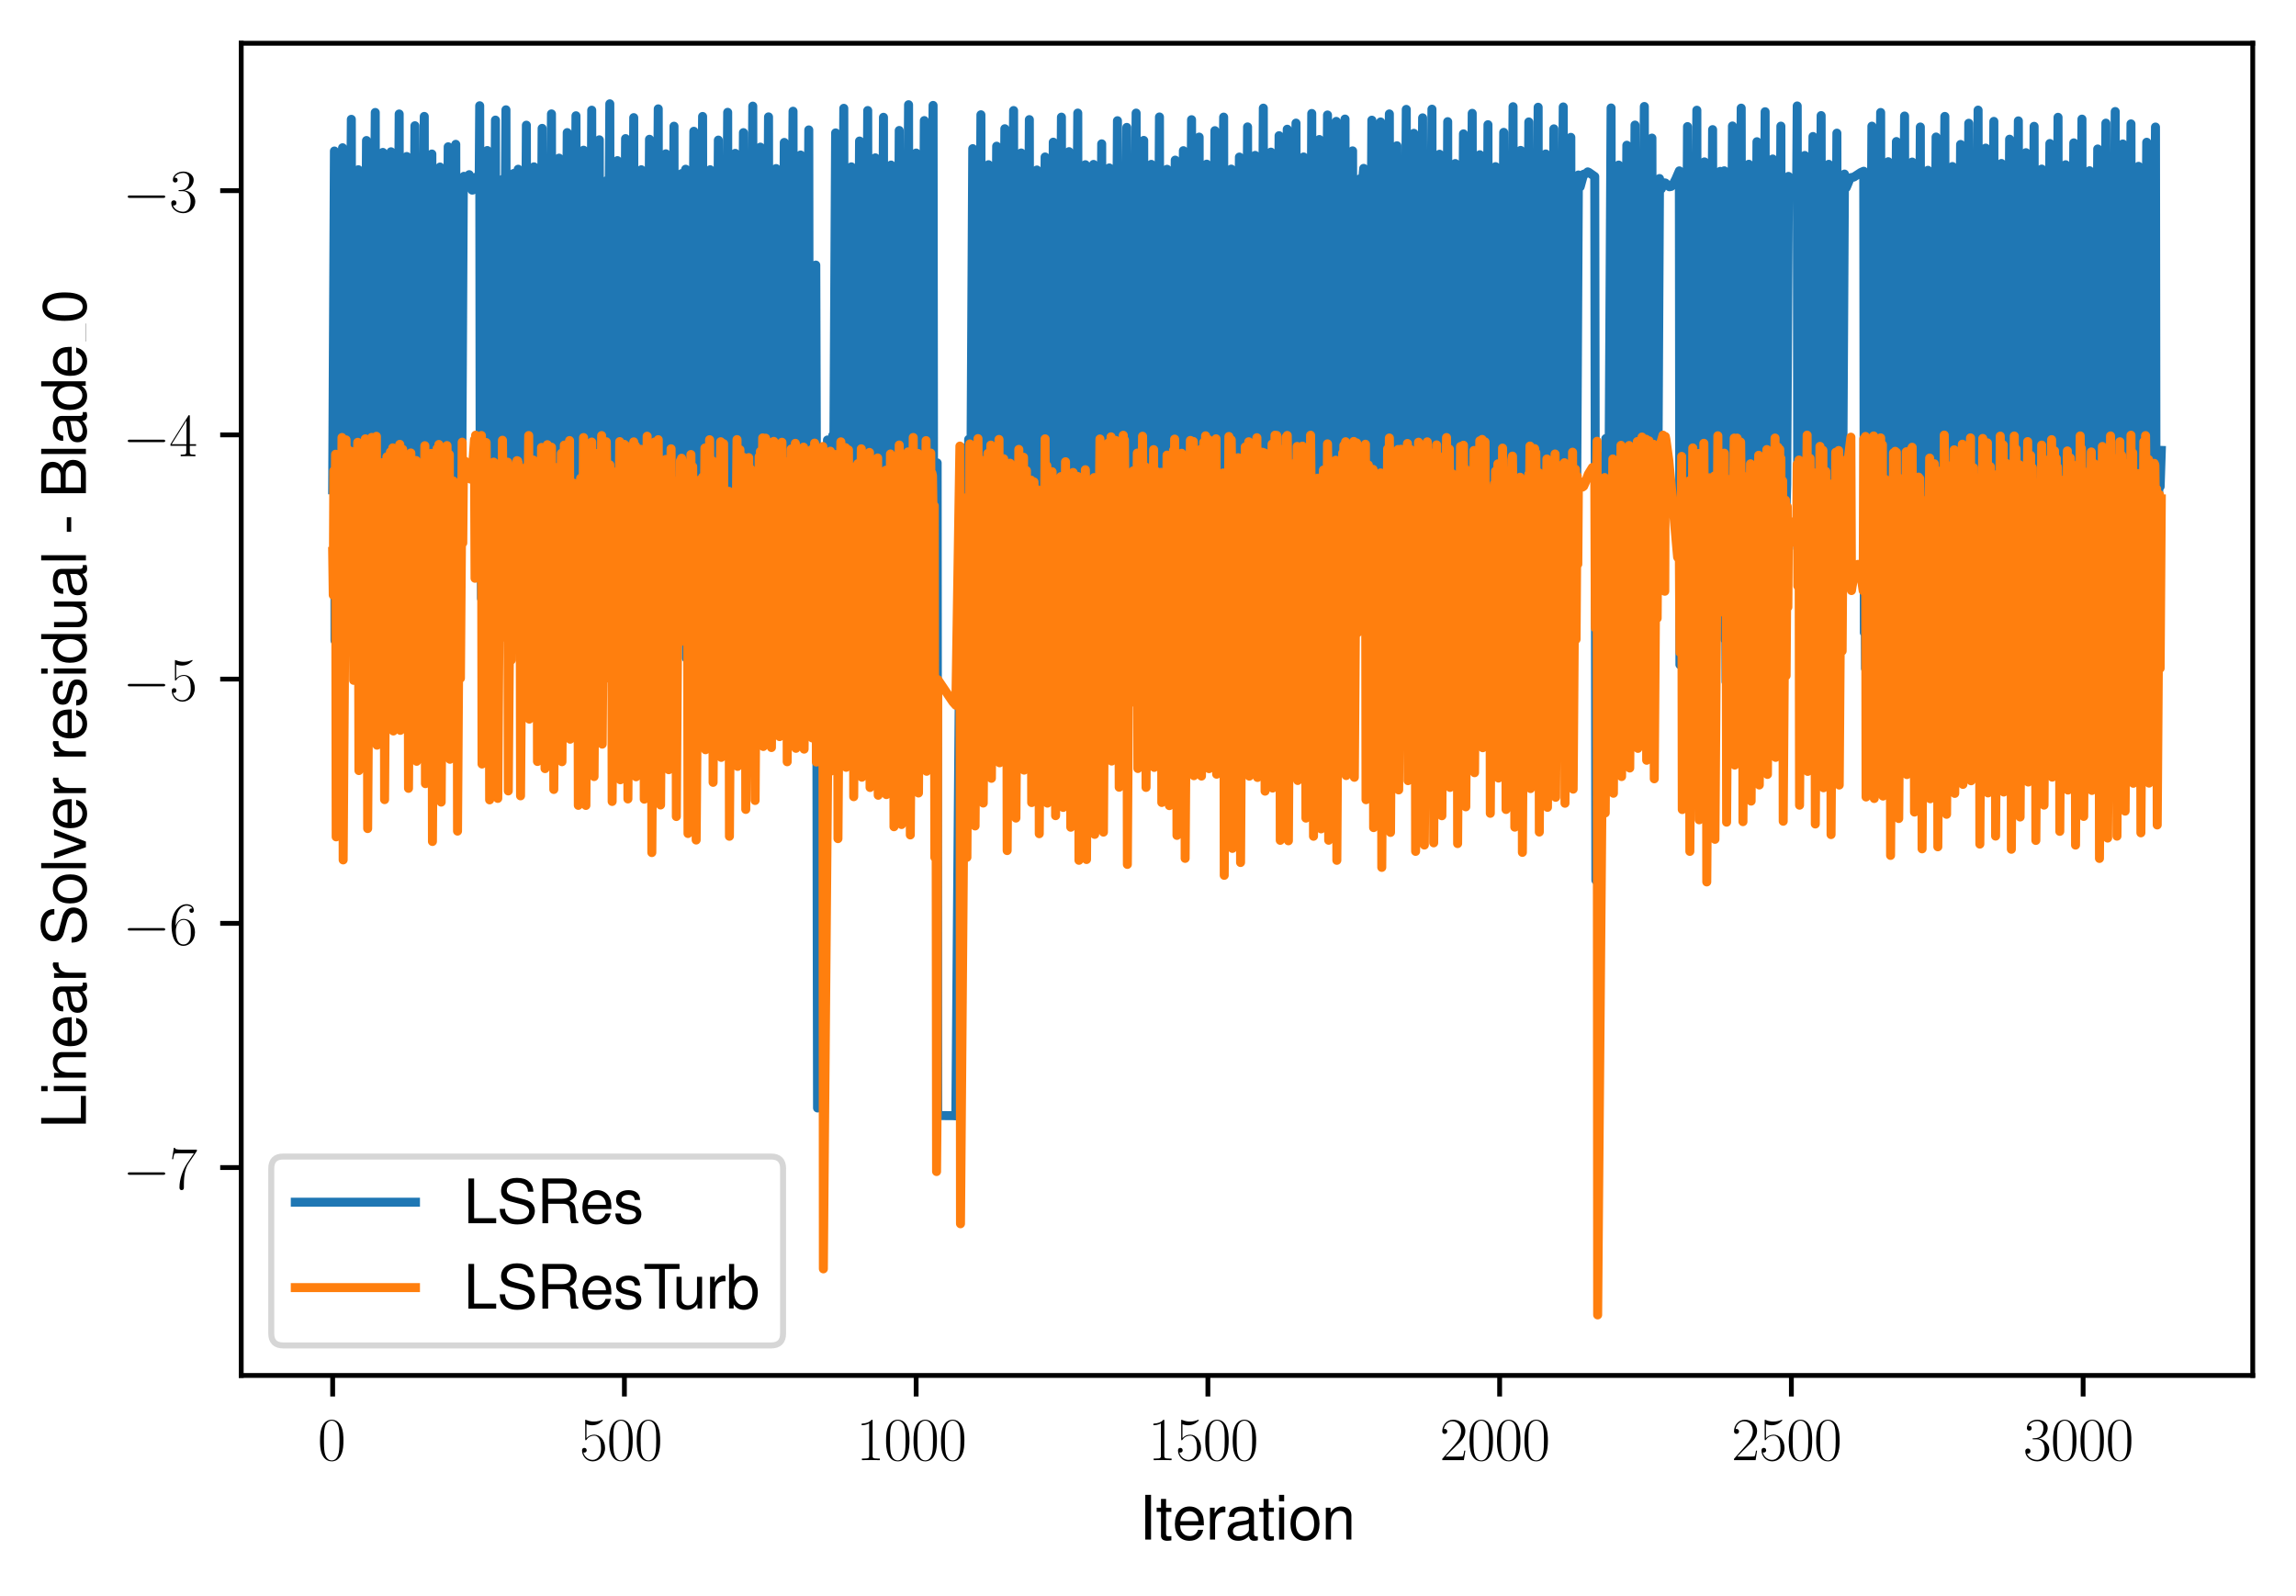 <?xml version="1.0" encoding="utf-8" standalone="no"?>
<!DOCTYPE svg PUBLIC "-//W3C//DTD SVG 1.1//EN"
  "http://www.w3.org/Graphics/SVG/1.1/DTD/svg11.dtd">
<svg xmlns:xlink="http://www.w3.org/1999/xlink" width="382.15pt" height="265.601pt" viewBox="0 0 382.15 265.601" xmlns="http://www.w3.org/2000/svg" version="1.1">
 <defs>
  <style type="text/css">*{stroke-linejoin: round; stroke-linecap: butt}</style>
 </defs>
 <g id="figure_1">
  <g id="patch_1">
   <path d="M 0 265.601 
L 382.15 265.601 
L 382.15 -0 
L 0 -0 
z
" style="fill: #ffffff"/>
  </g>
  <g id="axes_1">
   <g id="patch_2">
    <path d="M 40.15 228.96 
L 374.95 228.96 
L 374.95 7.2 
L 40.15 7.2 
z
" style="fill: #ffffff"/>
   </g>
   <g id="matplotlib.axis_1">
    <g id="xtick_1">
     <g id="line2d_1">
      <defs>
       <path id="m40e779a97e" d="M 0 0 
L 0 3.5 
" style="stroke: #000000; stroke-width: 0.8"/>
      </defs>
      <g>
       <use xlink:href="#m40e779a97e" x="55.369" y="228.96" style="stroke: #000000; stroke-width: 0.8"/>
      </g>
     </g>
     <g id="text_1">
      <!-- $\mathdefault{0}$ -->
      <g transform="translate(52.878 243.058) scale(0.1 -0.1)">
       <defs>
        <path id="CMR17-30" d="M 2688 2038 
C 2688 2430 2682 3099 2413 3613 
C 2176 4063 1798 4224 1466 4224 
C 1158 4224 768 4082 525 3620 
C 269 3137 243 2539 243 2038 
C 243 1671 250 1112 448 623 
C 723 -39 1216 -128 1466 -128 
C 1760 -128 2208 -7 2470 604 
C 2662 1048 2688 1568 2688 2038 
z
M 1466 -26 
C 1056 -26 813 328 723 816 
C 653 1196 653 1749 653 2109 
C 653 2604 653 3015 736 3407 
C 858 3954 1216 4121 1466 4121 
C 1728 4121 2067 3947 2189 3420 
C 2272 3054 2278 2623 2278 2109 
C 2278 1691 2278 1176 2202 797 
C 2067 96 1690 -26 1466 -26 
z
" transform="scale(0.016)"/>
       </defs>
       <use xlink:href="#CMR17-30" transform="scale(0.996)"/>
      </g>
     </g>
    </g>
    <g id="xtick_2">
     <g id="line2d_2">
      <g>
       <use xlink:href="#m40e779a97e" x="103.927" y="228.96" style="stroke: #000000; stroke-width: 0.8"/>
      </g>
     </g>
     <g id="text_2">
      <!-- $\mathdefault{500}$ -->
      <g transform="translate(96.455 243.058) scale(0.1 -0.1)">
       <defs>
        <path id="CMR17-35" d="M 730 3750 
C 794 3724 1056 3641 1325 3641 
C 1920 3641 2246 3961 2432 4140 
C 2432 4191 2432 4224 2394 4224 
C 2387 4224 2374 4224 2323 4198 
C 2099 4102 1837 4032 1517 4032 
C 1325 4032 1037 4055 723 4191 
C 653 4224 640 4224 634 4224 
C 602 4224 595 4217 595 4090 
L 595 2231 
C 595 2113 595 2080 659 2080 
C 691 2080 704 2093 736 2139 
C 941 2435 1222 2560 1542 2560 
C 1766 2560 2246 2415 2246 1293 
C 2246 1087 2246 716 2054 422 
C 1894 159 1645 25 1370 25 
C 947 25 518 319 403 812 
C 429 806 480 793 506 793 
C 589 793 749 838 749 1036 
C 749 1209 627 1280 506 1280 
C 358 1280 262 1190 262 1011 
C 262 454 704 -128 1382 -128 
C 2042 -128 2669 441 2669 1267 
C 2669 2054 2170 2662 1549 2662 
C 1222 2662 947 2540 730 2304 
L 730 3750 
z
" transform="scale(0.016)"/>
       </defs>
       <use xlink:href="#CMR17-35" transform="scale(0.996)"/>
       <use xlink:href="#CMR17-30" transform="translate(45.69 0) scale(0.996)"/>
       <use xlink:href="#CMR17-30" transform="translate(91.381 0) scale(0.996)"/>
      </g>
     </g>
    </g>
    <g id="xtick_3">
     <g id="line2d_3">
      <g>
       <use xlink:href="#m40e779a97e" x="152.485" y="228.96" style="stroke: #000000; stroke-width: 0.8"/>
      </g>
     </g>
     <g id="text_3">
      <!-- $\mathdefault{1000}$ -->
      <g transform="translate(142.523 243.058) scale(0.1 -0.1)">
       <defs>
        <path id="CMR17-31" d="M 1702 4083 
C 1702 4217 1696 4224 1606 4224 
C 1357 3927 979 3833 621 3820 
C 602 3820 570 3820 563 3808 
C 557 3795 557 3782 557 3648 
C 755 3648 1088 3686 1344 3839 
L 1344 467 
C 1344 243 1331 166 781 166 
L 589 166 
L 589 0 
C 896 6 1216 12 1523 12 
C 1830 12 2150 6 2458 0 
L 2458 166 
L 2266 166 
C 1715 166 1702 236 1702 467 
L 1702 4083 
z
" transform="scale(0.016)"/>
       </defs>
       <use xlink:href="#CMR17-31" transform="scale(0.996)"/>
       <use xlink:href="#CMR17-30" transform="translate(45.69 0) scale(0.996)"/>
       <use xlink:href="#CMR17-30" transform="translate(91.381 0) scale(0.996)"/>
       <use xlink:href="#CMR17-30" transform="translate(137.071 0) scale(0.996)"/>
      </g>
     </g>
    </g>
    <g id="xtick_4">
     <g id="line2d_4">
      <g>
       <use xlink:href="#m40e779a97e" x="201.044" y="228.96" style="stroke: #000000; stroke-width: 0.8"/>
      </g>
     </g>
     <g id="text_4">
      <!-- $\mathdefault{1500}$ -->
      <g transform="translate(191.081 243.058) scale(0.1 -0.1)">
       <use xlink:href="#CMR17-31" transform="scale(0.996)"/>
       <use xlink:href="#CMR17-35" transform="translate(45.69 0) scale(0.996)"/>
       <use xlink:href="#CMR17-30" transform="translate(91.381 0) scale(0.996)"/>
       <use xlink:href="#CMR17-30" transform="translate(137.071 0) scale(0.996)"/>
      </g>
     </g>
    </g>
    <g id="xtick_5">
     <g id="line2d_5">
      <g>
       <use xlink:href="#m40e779a97e" x="249.602" y="228.96" style="stroke: #000000; stroke-width: 0.8"/>
      </g>
     </g>
     <g id="text_5">
      <!-- $\mathdefault{2000}$ -->
      <g transform="translate(239.639 243.058) scale(0.1 -0.1)">
       <defs>
        <path id="CMR17-32" d="M 2669 990 
L 2554 990 
C 2490 537 2438 460 2413 422 
C 2381 371 1920 371 1830 371 
L 602 371 
C 832 620 1280 1073 1824 1596 
C 2214 1966 2669 2400 2669 3033 
C 2669 3788 2067 4224 1395 4224 
C 691 4224 262 3603 262 3027 
C 262 2777 448 2745 525 2745 
C 589 2745 781 2783 781 3007 
C 781 3206 614 3264 525 3264 
C 486 3264 448 3257 422 3244 
C 544 3788 915 4057 1306 4057 
C 1862 4057 2227 3616 2227 3033 
C 2227 2477 1901 1998 1536 1583 
L 262 147 
L 262 0 
L 2515 0 
L 2669 990 
z
" transform="scale(0.016)"/>
       </defs>
       <use xlink:href="#CMR17-32" transform="scale(0.996)"/>
       <use xlink:href="#CMR17-30" transform="translate(45.69 0) scale(0.996)"/>
       <use xlink:href="#CMR17-30" transform="translate(91.381 0) scale(0.996)"/>
       <use xlink:href="#CMR17-30" transform="translate(137.071 0) scale(0.996)"/>
      </g>
     </g>
    </g>
    <g id="xtick_6">
     <g id="line2d_6">
      <g>
       <use xlink:href="#m40e779a97e" x="298.16" y="228.96" style="stroke: #000000; stroke-width: 0.8"/>
      </g>
     </g>
     <g id="text_6">
      <!-- $\mathdefault{2500}$ -->
      <g transform="translate(288.198 243.058) scale(0.1 -0.1)">
       <use xlink:href="#CMR17-32" transform="scale(0.996)"/>
       <use xlink:href="#CMR17-35" transform="translate(45.69 0) scale(0.996)"/>
       <use xlink:href="#CMR17-30" transform="translate(91.381 0) scale(0.996)"/>
       <use xlink:href="#CMR17-30" transform="translate(137.071 0) scale(0.996)"/>
      </g>
     </g>
    </g>
    <g id="xtick_7">
     <g id="line2d_7">
      <g>
       <use xlink:href="#m40e779a97e" x="346.719" y="228.96" style="stroke: #000000; stroke-width: 0.8"/>
      </g>
     </g>
     <g id="text_7">
      <!-- $\mathdefault{3000}$ -->
      <g transform="translate(336.756 243.058) scale(0.1 -0.1)">
       <defs>
        <path id="CMR17-33" d="M 1414 2176 
C 1984 2176 2234 1673 2234 1094 
C 2234 322 1824 25 1453 25 
C 1114 25 563 193 390 691 
C 422 678 454 678 486 678 
C 640 678 755 780 755 947 
C 755 1132 614 1216 486 1216 
C 378 1216 211 1164 211 927 
C 211 335 787 -128 1466 -128 
C 2176 -128 2720 432 2720 1087 
C 2720 1718 2208 2176 1600 2246 
C 2086 2347 2554 2776 2554 3353 
C 2554 3856 2048 4224 1472 4224 
C 890 4224 378 3862 378 3347 
C 378 3123 544 3084 627 3084 
C 762 3084 877 3167 877 3334 
C 877 3500 762 3584 627 3584 
C 602 3584 570 3584 544 3571 
C 730 3999 1235 4076 1459 4076 
C 1683 4076 2106 3966 2106 3347 
C 2106 3167 2080 2851 1862 2574 
C 1670 2329 1453 2316 1242 2297 
C 1210 2297 1062 2284 1037 2284 
C 992 2278 966 2272 966 2227 
C 966 2182 973 2176 1101 2176 
L 1414 2176 
z
" transform="scale(0.016)"/>
       </defs>
       <use xlink:href="#CMR17-33" transform="scale(0.996)"/>
       <use xlink:href="#CMR17-30" transform="translate(45.69 0) scale(0.996)"/>
       <use xlink:href="#CMR17-30" transform="translate(91.381 0) scale(0.996)"/>
       <use xlink:href="#CMR17-30" transform="translate(137.071 0) scale(0.996)"/>
      </g>
     </g>
    </g>
    <g id="text_8">
     <!-- Iteration -->
     <g transform="translate(189.603 256.279) scale(0.1 -0.1)">
      <defs>
       <path id="NimbusSanL-Regu-49" d="M 1242 4672 
L 640 4672 
L 640 0 
L 1242 0 
L 1242 4672 
z
" transform="scale(0.016)"/>
       <path id="NimbusSanL-Regu-74" d="M 1626 3328 
L 1075 3328 
L 1075 4249 
L 544 4249 
L 544 3328 
L 90 3328 
L 90 2892 
L 544 2892 
L 544 402 
C 544 64 774 -128 1190 -128 
C 1318 -128 1446 -116 1626 -84 
L 1626 364 
C 1555 345 1472 339 1370 339 
C 1139 339 1075 402 1075 634 
L 1075 2892 
L 1626 2892 
L 1626 3328 
z
" transform="scale(0.016)"/>
       <path id="NimbusSanL-Regu-65" d="M 3283 1484 
C 3283 1998 3245 2311 3149 2565 
C 2931 3123 2419 3456 1792 3456 
C 858 3456 256 2734 256 1619 
C 256 545 838 -128 1779 -128 
C 2547 -128 3078 307 3213 1018 
L 2675 1018 
C 2528 588 2227 364 1798 364 
C 1459 364 1171 514 992 787 
C 864 974 819 1161 813 1484 
L 3283 1484 
z
M 826 1920 
C 870 2552 1248 2963 1786 2963 
C 2310 2963 2714 2519 2714 1959 
C 2714 1946 2714 1933 2707 1920 
L 826 1920 
z
" transform="scale(0.016)"/>
       <path id="NimbusSanL-Regu-72" d="M 442 3328 
L 442 0 
L 979 0 
L 979 1727 
C 979 2203 1101 2514 1357 2698 
C 1523 2819 1683 2857 2054 2863 
L 2054 3404 
C 1965 3449 1920 3456 1850 3456 
C 1504 3456 1242 3251 934 2750 
L 934 3328 
L 442 3328 
z
" transform="scale(0.016)"/>
       <path id="NimbusSanL-Regu-61" d="M 3424 332 
C 3366 320 3341 320 3309 320 
C 3123 320 3021 415 3021 581 
L 3021 2542 
C 3021 3135 2586 3456 1760 3456 
C 1274 3456 870 3315 646 3065 
C 493 2893 429 2702 416 2370 
L 954 2370 
C 998 2778 1242 2963 1741 2963 
C 2221 2963 2490 2784 2490 2466 
L 2490 2326 
C 2490 2103 2355 2007 1933 1956 
C 1178 1861 1062 1835 858 1753 
C 467 1593 269 1294 269 861 
C 269 256 691 -128 1370 -128 
C 1792 -128 2131 19 2509 364 
C 2547 25 2714 -128 3059 -128 
C 3168 -128 3251 -116 3424 -71 
L 3424 332 
z
M 2490 1071 
C 2490 893 2438 785 2278 638 
C 2061 441 1798 339 1485 339 
C 1069 339 826 536 826 874 
C 826 1224 1062 1402 1632 1485 
C 2195 1562 2310 1587 2490 1670 
L 2490 1071 
z
" transform="scale(0.016)"/>
       <path id="NimbusSanL-Regu-69" d="M 960 3358 
L 429 3358 
L 429 0 
L 960 0 
L 960 3358 
z
M 960 4672 
L 422 4672 
L 422 3999 
L 960 3999 
L 960 4672 
z
" transform="scale(0.016)"/>
       <path id="NimbusSanL-Regu-6f" d="M 1741 3456 
C 800 3456 230 2784 230 1663 
C 230 543 794 -128 1747 -128 
C 2688 -128 3264 543 3264 1638 
C 3264 2791 2707 3456 1741 3456 
z
M 1747 2963 
C 2349 2963 2707 2472 2707 1644 
C 2707 861 2336 364 1747 364 
C 1152 364 787 855 787 1663 
C 787 2466 1152 2963 1747 2963 
z
" transform="scale(0.016)"/>
       <path id="NimbusSanL-Regu-6e" d="M 448 3328 
L 448 0 
L 986 0 
L 986 1835 
C 986 2539 1344 2988 1894 2988 
C 2317 2988 2586 2732 2586 2328 
L 2586 0 
L 3117 0 
L 3117 2539 
C 3117 3097 2701 3456 2054 3456 
C 1555 3456 1235 3263 941 2796 
L 941 3328 
L 448 3328 
z
" transform="scale(0.016)"/>
      </defs>
      <use xlink:href="#NimbusSanL-Regu-49" transform="scale(0.996)"/>
      <use xlink:href="#NimbusSanL-Regu-74" transform="translate(27.695 0) scale(0.996)"/>
      <use xlink:href="#NimbusSanL-Regu-65" transform="translate(55.39 0) scale(0.996)"/>
      <use xlink:href="#NimbusSanL-Regu-72" transform="translate(110.782 0) scale(0.996)"/>
      <use xlink:href="#NimbusSanL-Regu-61" transform="translate(142.961 0) scale(0.996)"/>
      <use xlink:href="#NimbusSanL-Regu-74" transform="translate(198.353 0) scale(0.996)"/>
      <use xlink:href="#NimbusSanL-Regu-69" transform="translate(226.048 0) scale(0.996)"/>
      <use xlink:href="#NimbusSanL-Regu-6f" transform="translate(248.165 0) scale(0.996)"/>
      <use xlink:href="#NimbusSanL-Regu-6e" transform="translate(303.556 0) scale(0.996)"/>
     </g>
    </g>
   </g>
   <g id="matplotlib.axis_2">
    <g id="ytick_1">
     <g id="line2d_8">
      <defs>
       <path id="m46b08454f6" d="M 0 0 
L -3.5 0 
" style="stroke: #000000; stroke-width: 0.8"/>
      </defs>
      <g>
       <use xlink:href="#m46b08454f6" x="40.15" y="194.353" style="stroke: #000000; stroke-width: 0.8"/>
      </g>
     </g>
     <g id="text_9">
      <!-- $\mathdefault{−7}$ -->
      <g transform="translate(20.42 197.902) scale(0.1 -0.1)">
       <defs>
        <path id="CMSY10-0" d="M 4218 1472 
C 4326 1472 4442 1472 4442 1600 
C 4442 1728 4326 1728 4218 1728 
L 755 1728 
C 646 1728 531 1728 531 1600 
C 531 1472 646 1472 755 1472 
L 4218 1472 
z
" transform="scale(0.016)"/>
        <path id="CMR17-37" d="M 2886 3955 
L 2886 4096 
L 1382 4096 
C 634 4096 621 4166 595 4288 
L 480 4288 
L 294 3104 
L 410 3104 
C 429 3226 474 3552 550 3673 
C 589 3724 1062 3724 1171 3724 
L 2579 3724 
L 1869 2670 
C 1395 1961 1069 1003 1069 166 
C 1069 89 1069 -128 1299 -128 
C 1530 -128 1530 89 1530 172 
L 1530 466 
C 1530 1514 1709 2204 2003 2644 
L 2886 3955 
z
" transform="scale(0.016)"/>
       </defs>
       <use xlink:href="#CMSY10-0" transform="scale(0.996)"/>
       <use xlink:href="#CMR17-37" transform="translate(77.487 0) scale(0.996)"/>
      </g>
     </g>
    </g>
    <g id="ytick_2">
     <g id="line2d_9">
      <g>
       <use xlink:href="#m46b08454f6" x="40.15" y="153.699" style="stroke: #000000; stroke-width: 0.8"/>
      </g>
     </g>
     <g id="text_10">
      <!-- $\mathdefault{−6}$ -->
      <g transform="translate(20.42 157.248) scale(0.1 -0.1)">
       <defs>
        <path id="CMR17-36" d="M 678 2198 
C 678 3712 1395 4076 1811 4076 
C 1946 4076 2272 4049 2400 3782 
C 2298 3782 2106 3782 2106 3558 
C 2106 3385 2246 3328 2336 3328 
C 2394 3328 2566 3353 2566 3571 
C 2566 3987 2246 4224 1805 4224 
C 1043 4224 243 3411 243 2011 
C 243 257 966 -128 1478 -128 
C 2099 -128 2688 431 2688 1295 
C 2688 2101 2170 2688 1517 2688 
C 1126 2688 838 2430 678 1979 
L 678 2198 
z
M 1478 25 
C 691 25 691 1212 691 1450 
C 691 1914 909 2585 1504 2585 
C 1613 2585 1926 2585 2138 2140 
C 2253 1889 2253 1624 2253 1302 
C 2253 954 2253 696 2118 438 
C 1978 173 1773 25 1478 25 
z
" transform="scale(0.016)"/>
       </defs>
       <use xlink:href="#CMSY10-0" transform="scale(0.996)"/>
       <use xlink:href="#CMR17-36" transform="translate(77.487 0) scale(0.996)"/>
      </g>
     </g>
    </g>
    <g id="ytick_3">
     <g id="line2d_10">
      <g>
       <use xlink:href="#m46b08454f6" x="40.15" y="113.046" style="stroke: #000000; stroke-width: 0.8"/>
      </g>
     </g>
     <g id="text_11">
      <!-- $\mathdefault{−5}$ -->
      <g transform="translate(20.42 116.595) scale(0.1 -0.1)">
       <use xlink:href="#CMSY10-0" transform="scale(0.996)"/>
       <use xlink:href="#CMR17-35" transform="translate(77.487 0) scale(0.996)"/>
      </g>
     </g>
    </g>
    <g id="ytick_4">
     <g id="line2d_11">
      <g>
       <use xlink:href="#m46b08454f6" x="40.15" y="72.392" style="stroke: #000000; stroke-width: 0.8"/>
      </g>
     </g>
     <g id="text_12">
      <!-- $\mathdefault{−4}$ -->
      <g transform="translate(20.42 75.941) scale(0.1 -0.1)">
       <defs>
        <path id="CMR17-34" d="M 2150 4147 
C 2150 4281 2144 4288 2029 4288 
L 128 1254 
L 128 1088 
L 1779 1088 
L 1779 460 
C 1779 230 1766 166 1318 166 
L 1197 166 
L 1197 0 
C 1402 12 1747 12 1965 12 
C 2182 12 2528 12 2733 0 
L 2733 166 
L 2611 166 
C 2163 166 2150 230 2150 460 
L 2150 1088 
L 2803 1088 
L 2803 1254 
L 2150 1254 
L 2150 4147 
z
M 1798 3723 
L 1798 1254 
L 256 1254 
L 1798 3723 
z
" transform="scale(0.016)"/>
       </defs>
       <use xlink:href="#CMSY10-0" transform="scale(0.996)"/>
       <use xlink:href="#CMR17-34" transform="translate(77.487 0) scale(0.996)"/>
      </g>
     </g>
    </g>
    <g id="ytick_5">
     <g id="line2d_12">
      <g>
       <use xlink:href="#m46b08454f6" x="40.15" y="31.738" style="stroke: #000000; stroke-width: 0.8"/>
      </g>
     </g>
     <g id="text_13">
      <!-- $\mathdefault{−3}$ -->
      <g transform="translate(20.42 35.288) scale(0.1 -0.1)">
       <use xlink:href="#CMSY10-0" transform="scale(0.996)"/>
       <use xlink:href="#CMR17-33" transform="translate(77.487 0) scale(0.996)"/>
      </g>
     </g>
    </g>
    <g id="text_14">
     <!-- Linear Solver residual - Blade_0 -->
     <g transform="translate(14.298 187.852) rotate(-90) scale(0.1 -0.1)">
      <defs>
       <path id="NimbusSanL-Regu-4c" d="M 1107 4672 
L 512 4672 
L 512 0 
L 3411 0 
L 3411 524 
L 1107 524 
L 1107 4672 
z
" transform="scale(0.016)"/>
       <path id="NimbusSanL-Regu-53" d="M 3814 3295 
C 3808 4204 3181 4736 2106 4736 
C 1082 4736 448 4211 448 3372 
C 448 2806 749 2450 1363 2291 
L 2522 1986 
C 3110 1833 3379 1598 3379 1236 
C 3379 988 3245 733 3046 593 
C 2861 466 2566 396 2189 396 
C 1683 396 1338 517 1114 784 
C 941 988 864 1210 870 1496 
L 307 1496 
C 314 1070 397 790 582 536 
C 902 102 1440 -128 2150 -128 
C 2707 -128 3162 0 3462 230 
C 3776 479 3974 892 3974 1293 
C 3974 1865 3616 2284 2982 2456 
L 1811 2768 
C 1248 2920 1043 3098 1043 3454 
C 1043 3925 1459 4236 2086 4236 
C 2829 4236 3245 3899 3251 3295 
L 3814 3295 
z
" transform="scale(0.016)"/>
       <path id="NimbusSanL-Regu-6c" d="M 973 4672 
L 435 4672 
L 435 0 
L 973 0 
L 973 4672 
z
" transform="scale(0.016)"/>
       <path id="NimbusSanL-Regu-76" d="M 1824 0 
L 3110 3328 
L 2509 3328 
L 1562 629 
L 666 3328 
L 64 3328 
L 1242 0 
L 1824 0 
z
" transform="scale(0.016)"/>
       <path id="NimbusSanL-Regu-73" d="M 2803 2428 
C 2797 3084 2362 3456 1587 3456 
C 806 3456 301 3052 301 2434 
C 301 1912 570 1663 1363 1472 
L 1862 1351 
C 2234 1262 2381 1129 2381 887 
C 2381 574 2067 364 1600 364 
C 1312 364 1069 447 934 587 
C 851 683 813 778 781 1014 
L 218 1014 
C 243 243 678 -128 1555 -128 
C 2400 -128 2938 288 2938 931 
C 2938 1428 2656 1702 1990 1861 
L 1478 1982 
C 1043 2084 858 2224 858 2459 
C 858 2765 1133 2963 1568 2963 
C 1997 2963 2227 2778 2240 2428 
L 2803 2428 
z
" transform="scale(0.016)"/>
       <path id="NimbusSanL-Regu-64" d="M 3168 4672 
L 2637 4672 
L 2637 2937 
C 2413 3276 2054 3456 1606 3456 
C 736 3456 166 2759 166 1695 
C 166 568 723 -128 1626 -128 
C 2086 -128 2406 44 2694 460 
L 2694 19 
L 3168 19 
L 3168 4672 
z
M 1696 2956 
C 2272 2956 2637 2447 2637 1651 
C 2637 880 2266 371 1702 371 
C 1114 371 723 887 723 1663 
C 723 2440 1114 2956 1696 2956 
z
" transform="scale(0.016)"/>
       <path id="NimbusSanL-Regu-75" d="M 3085 19 
L 3085 3328 
L 2554 3328 
L 2554 1454 
C 2554 780 2195 339 1638 339 
C 1216 339 947 591 947 988 
L 947 3328 
L 416 3328 
L 416 780 
C 416 230 832 -128 1485 -128 
C 1978 -128 2291 44 2605 484 
L 2605 19 
L 3085 19 
z
" transform="scale(0.016)"/>
       <path id="NimbusSanL-Regu-2d" d="M 1818 1996 
L 294 1996 
L 294 1536 
L 1818 1536 
L 1818 1996 
z
" transform="scale(0.016)"/>
       <path id="NimbusSanL-Regu-42" d="M 506 0 
L 2611 0 
C 3053 0 3379 121 3629 390 
C 3859 632 3987 961 3987 1321 
C 3987 1878 3731 2214 3136 2444 
C 3558 2643 3782 2994 3782 3476 
C 3782 3821 3654 4127 3411 4345 
C 3168 4569 2848 4672 2400 4672 
L 506 4672 
L 506 0 
z
M 1101 2636 
L 1101 4147 
L 2253 4147 
C 2586 4147 2771 4101 2931 3977 
C 3098 3847 3187 3652 3187 3391 
C 3187 3138 3098 2936 2931 2806 
C 2771 2682 2586 2636 2253 2636 
L 1101 2636 
z
M 1101 524 
L 1101 2112 
L 2554 2112 
C 2842 2112 3034 2042 3174 1890 
C 3315 1745 3392 1542 3392 1315 
C 3392 1093 3315 891 3174 746 
C 3034 594 2842 524 2554 524 
L 1101 524 
z
" transform="scale(0.016)"/>
       <path id="NimbusSanL-Regu-30" d="M 1760 4544 
C 1338 4544 954 4358 717 4044 
C 422 3649 275 3043 275 2207 
C 275 683 787 -128 1760 -128 
C 2720 -128 3245 683 3245 2169 
C 3245 3049 3104 3636 2803 4044 
C 2566 4364 2189 4544 1760 4544 
z
M 1760 4044 
C 2368 4044 2669 3432 2669 2220 
C 2669 938 2374 339 1747 339 
C 1152 339 851 964 851 2201 
C 851 3438 1152 4044 1760 4044 
z
" transform="scale(0.016)"/>
      </defs>
      <use xlink:href="#NimbusSanL-Regu-4c" transform="scale(0.996)"/>
      <use xlink:href="#NimbusSanL-Regu-69" transform="translate(55.392 0) scale(0.996)"/>
      <use xlink:href="#NimbusSanL-Regu-6e" transform="translate(77.508 0) scale(0.996)"/>
      <use xlink:href="#NimbusSanL-Regu-65" transform="translate(132.9 0) scale(0.996)"/>
      <use xlink:href="#NimbusSanL-Regu-61" transform="translate(188.292 0) scale(0.996)"/>
      <use xlink:href="#NimbusSanL-Regu-72" transform="translate(243.683 0) scale(0.996)"/>
      <use xlink:href="#NimbusSanL-Regu-53" transform="translate(304.554 0) scale(0.996)"/>
      <use xlink:href="#NimbusSanL-Regu-6f" transform="translate(371.004 0) scale(0.996)"/>
      <use xlink:href="#NimbusSanL-Regu-6c" transform="translate(426.396 0) scale(0.996)"/>
      <use xlink:href="#NimbusSanL-Regu-76" transform="translate(448.512 0) scale(0.996)"/>
      <use xlink:href="#NimbusSanL-Regu-65" transform="translate(495.835 0) scale(0.996)"/>
      <use xlink:href="#NimbusSanL-Regu-72" transform="translate(551.227 0) scale(0.996)"/>
      <use xlink:href="#NimbusSanL-Regu-72" transform="translate(612.097 0) scale(0.996)"/>
      <use xlink:href="#NimbusSanL-Regu-65" transform="translate(645.272 0) scale(0.996)"/>
      <use xlink:href="#NimbusSanL-Regu-73" transform="translate(700.664 0) scale(0.996)"/>
      <use xlink:href="#NimbusSanL-Regu-69" transform="translate(750.477 0) scale(0.996)"/>
      <use xlink:href="#NimbusSanL-Regu-64" transform="translate(772.594 0) scale(0.996)"/>
      <use xlink:href="#NimbusSanL-Regu-75" transform="translate(827.986 0) scale(0.996)"/>
      <use xlink:href="#NimbusSanL-Regu-61" transform="translate(883.377 0) scale(0.996)"/>
      <use xlink:href="#NimbusSanL-Regu-6c" transform="translate(938.769 0) scale(0.996)"/>
      <use xlink:href="#NimbusSanL-Regu-2d" transform="translate(988.581 0) scale(0.996)"/>
      <use xlink:href="#NimbusSanL-Regu-42" transform="translate(1049.451 0) scale(0.996)"/>
      <use xlink:href="#NimbusSanL-Regu-6c" transform="translate(1115.901 0) scale(0.996)"/>
      <use xlink:href="#NimbusSanL-Regu-61" transform="translate(1138.018 0) scale(0.996)"/>
      <use xlink:href="#NimbusSanL-Regu-64" transform="translate(1193.41 0) scale(0.996)"/>
      <use xlink:href="#NimbusSanL-Regu-65" transform="translate(1248.801 0) scale(0.996)"/>
      <use xlink:href="#NimbusSanL-Regu-30" transform="translate(1340.059 0) scale(0.996)"/>
      <path d="M 1310.17 0 
L 1340.059 0 
L 1340.059 0.399 
L 1310.17 0.399 
L 1310.17 0 
z
"/>
     </g>
    </g>
   </g>
   <g id="line2d_13">
    <path d="M 55.369 81.534 
L 55.66 25.137 
L 55.757 106.633 
L 55.854 87.328 
L 55.951 107.154 
L 56.048 86.826 
L 56.146 97.886 
L 56.243 78.014 
L 56.437 85.384 
L 56.534 85.154 
L 56.631 84.561 
L 57.02 24.596 
L 57.117 97.736 
L 57.214 82.2 
L 57.311 102.887 
L 57.408 85.775 
L 57.505 101.222 
L 57.602 83.772 
L 57.699 92.203 
L 57.796 73.18 
L 57.894 74.695 
L 58.088 73.903 
L 58.476 19.863 
L 58.573 90.91 
L 58.671 74.807 
L 58.768 93.936 
L 58.865 76.451 
L 59.059 92.677 
L 59.156 91.873 
L 59.35 83.068 
L 59.642 28.252 
L 59.739 107.182 
L 59.933 74.262 
L 60.03 95.528 
L 60.127 78.397 
L 60.322 93.449 
L 60.419 72.592 
L 60.516 90.2 
L 60.613 86.11 
L 61.001 23.392 
L 61.098 103.209 
L 61.196 86.2 
L 61.293 106.827 
L 61.39 88.436 
L 61.487 100.765 
L 61.584 81.464 
L 61.778 88.858 
L 61.875 86.908 
L 61.973 80.23 
L 62.264 30.554 
L 62.361 32.881 
L 62.458 18.722 
L 62.555 94.116 
L 62.652 77.62 
L 62.749 96.463 
L 62.847 77.659 
L 63.041 91.961 
L 63.138 92.154 
L 63.235 75.381 
L 63.332 76.954 
L 63.429 74.492 
L 63.721 25.371 
L 63.818 102.818 
L 63.915 85.871 
L 64.012 107.688 
L 64.206 73.244 
L 64.498 93.695 
L 64.595 74.813 
L 64.692 75.249 
L 64.789 70.936 
L 65.08 25.266 
L 65.177 100.243 
L 65.274 83.773 
L 65.372 105.442 
L 65.469 87.323 
L 65.566 100.754 
L 65.663 82.258 
L 65.857 90.726 
L 65.954 89.563 
L 66.051 85.592 
L 66.44 18.974 
L 66.537 92.633 
L 66.634 75.507 
L 66.731 94.751 
L 66.828 76.61 
L 67.023 96.208 
L 67.12 76.357 
L 67.217 78.32 
L 67.314 77.81 
L 67.411 74.948 
L 67.702 26.052 
L 67.8 100.214 
L 67.897 83.167 
L 67.994 104.515 
L 68.091 86.931 
L 68.188 100.985 
L 68.285 81.614 
L 68.479 87.628 
L 68.674 83.692 
L 69.062 20.931 
L 69.159 95.886 
L 69.256 78.643 
L 69.353 98.965 
L 69.45 80.489 
L 69.548 92.608 
L 69.645 72.895 
L 69.839 82.031 
L 69.936 82.233 
L 70.033 78.943 
L 70.325 28.851 
L 70.519 32.034 
L 70.616 19.379 
L 70.713 91.982 
L 70.81 75.978 
L 70.907 96.57 
L 71.004 78.138 
L 71.199 95.432 
L 71.296 76.226 
L 71.393 78.358 
L 71.49 77.653 
L 71.587 75.339 
L 71.878 25.636 
L 71.976 98.694 
L 72.073 82.054 
L 72.17 103.584 
L 72.267 86.193 
L 72.364 101.363 
L 72.461 84.214 
L 72.558 91.204 
L 72.655 72.649 
L 72.752 74.191 
L 72.85 73.08 
L 72.947 70.398 
L 73.238 27.806 
L 73.335 101.676 
L 73.432 85.835 
L 73.529 107.202 
L 73.627 89.163 
L 73.724 101.698 
L 73.821 82.503 
L 74.015 91.887 
L 74.209 74.181 
L 74.306 72.02 
L 74.598 24.434 
L 74.695 97.126 
L 74.792 79.755 
L 74.889 96.357 
L 74.986 76.291 
L 75.18 91.058 
L 75.277 73.116 
L 75.472 79.088 
L 75.569 77.061 
L 75.86 24.024 
L 75.957 97.252 
L 76.054 80.459 
L 76.152 101.147 
L 76.249 83.024 
L 76.346 95.317 
L 76.443 77.126 
L 76.637 87.642 
L 76.734 86.57 
L 76.831 83.517 
L 77.123 29.758 
L 77.22 29.349 
L 77.414 30.289 
L 77.608 30.894 
L 78.094 29.076 
L 78.288 29.912 
L 78.579 31.646 
L 78.677 31.638 
L 79.162 29.513 
L 79.259 29.574 
L 79.745 31.85 
L 79.842 17.603 
L 79.939 94.335 
L 80.036 78.044 
L 80.133 99.599 
L 80.23 81.353 
L 80.328 93.526 
L 80.425 74.445 
L 80.619 79.031 
L 80.813 73.674 
L 81.104 25.055 
L 81.202 103.332 
L 81.299 86.714 
L 81.396 109.386 
L 81.59 72.792 
L 81.784 90.3 
L 81.881 91.522 
L 82.076 88.922 
L 82.464 19.992 
L 82.561 99.471 
L 82.658 82.883 
L 82.755 104.091 
L 82.853 85.57 
L 82.95 96.808 
L 83.047 77.725 
L 83.241 85.27 
L 83.338 84.441 
L 83.435 81.764 
L 83.727 29.809 
L 84.115 31.905 
L 84.212 18.278 
L 84.309 93.02 
L 84.406 77.108 
L 84.504 97.787 
L 84.601 80.097 
L 84.698 92.104 
L 84.795 74.233 
L 84.989 82.633 
L 85.086 82.159 
L 85.183 79.529 
L 85.475 28.88 
L 85.766 29.855 
L 85.863 29.731 
L 86.252 28.17 
L 86.349 101.842 
L 86.446 85.027 
L 86.543 106.08 
L 86.64 87.256 
L 86.737 99.056 
L 86.834 79.606 
L 87.029 87.051 
L 87.126 86.57 
L 87.223 84.794 
L 87.611 20.839 
L 87.708 94.549 
L 87.806 78.324 
L 87.903 98.838 
L 88 80.732 
L 88.097 92.098 
L 88.194 73.572 
L 88.388 80.731 
L 88.485 80.346 
L 88.582 77.482 
L 88.874 27.769 
L 88.971 105.653 
L 89.165 72.684 
L 89.262 92.735 
L 89.359 74.907 
L 89.554 92.389 
L 89.651 73.132 
L 89.748 74.911 
L 89.845 73.433 
L 89.942 69.757 
L 90.233 21.368 
L 90.331 95.896 
L 90.428 79.975 
L 90.525 102.324 
L 90.622 84.415 
L 90.719 97.869 
L 90.816 78.313 
L 91.01 85.044 
L 91.205 80.708 
L 91.496 30.465 
L 91.69 32.567 
L 91.787 18.96 
L 91.884 92.351 
L 91.982 75.968 
L 92.079 96.567 
L 92.176 78.284 
L 92.37 95.402 
L 92.467 75.806 
L 92.564 77.805 
L 92.661 77.362 
L 92.758 75.074 
L 93.05 26.322 
L 93.147 102.4 
L 93.244 85.636 
L 93.341 107.331 
L 93.438 88.454 
L 93.535 100.324 
L 93.633 80.78 
L 93.827 88.415 
L 93.924 88.149 
L 94.021 85.542 
L 94.409 22.071 
L 94.507 96.448 
L 94.604 79.953 
L 94.701 100.53 
L 94.798 81.984 
L 94.895 93.233 
L 94.992 74.257 
L 95.186 82.303 
L 95.284 82.742 
L 95.381 80.404 
L 95.672 31.568 
L 95.769 33.038 
L 95.866 19.27 
L 95.963 91.297 
L 96.06 74.869 
L 96.158 94.036 
L 96.255 76.02 
L 96.449 92.873 
L 96.546 73.909 
L 96.643 76.585 
L 96.74 76.751 
L 96.837 74.002 
L 97.129 25.002 
L 97.226 101.242 
L 97.323 84.918 
L 97.42 106.181 
L 97.517 87.896 
L 97.614 99.396 
L 97.711 80.146 
L 97.906 88.231 
L 98.003 88.279 
L 98.1 85.358 
L 98.488 18.343 
L 98.585 95.418 
L 98.683 79.055 
L 98.78 99.818 
L 98.877 81.51 
L 98.974 92.814 
L 99.071 73.869 
L 99.265 79.938 
L 99.362 78.304 
L 99.46 74.225 
L 99.751 23.274 
L 99.848 101.624 
L 99.945 84.698 
L 100.042 106.374 
L 100.139 87.599 
L 100.236 100.228 
L 100.334 80.713 
L 100.528 88.795 
L 100.625 87.245 
L 100.722 83.253 
L 101.013 30.04 
L 101.305 31.72 
L 101.402 31.864 
L 101.499 17.28 
L 101.596 95.055 
L 101.693 78.573 
L 101.79 99.281 
L 101.887 80.925 
L 101.985 92.242 
L 102.082 73.254 
L 102.276 80.771 
L 102.373 79.928 
L 102.47 76.52 
L 102.762 26.738 
L 102.859 106.62 
L 103.053 73.602 
L 103.15 93.976 
L 103.247 75.86 
L 103.441 92.801 
L 103.538 73.241 
L 103.636 74.931 
L 103.733 73.945 
L 103.83 70.528 
L 104.121 23.072 
L 104.218 101.272 
L 104.315 84.724 
L 104.412 107.091 
L 104.51 88.523 
L 104.607 101.286 
L 104.704 81.899 
L 104.898 88.711 
L 104.995 87.449 
L 105.092 83.534 
L 105.481 19.579 
L 105.578 99.825 
L 105.675 83.283 
L 105.772 104.02 
L 105.869 85.297 
L 105.966 96.382 
L 106.063 77.12 
L 106.258 82.694 
L 106.452 76.627 
L 106.743 28.257 
L 106.84 109.144 
L 107.035 75.997 
L 107.132 96.198 
L 107.229 78.042 
L 107.423 94.765 
L 107.52 75.083 
L 107.617 76.106 
L 107.714 74.793 
L 107.812 70.837 
L 108.103 23.185 
L 108.2 102.39 
L 108.297 85.796 
L 108.394 107.165 
L 108.491 88.417 
L 108.589 100.613 
L 108.686 81.064 
L 108.88 87.565 
L 108.977 86.389 
L 109.074 82.49 
L 109.365 30.402 
L 109.463 31.78 
L 109.56 18.12 
L 109.657 95.887 
L 109.754 79.44 
L 109.851 99.98 
L 109.948 81.629 
L 110.045 93.205 
L 110.142 74.21 
L 110.337 80.863 
L 110.434 79.619 
L 110.531 75.858 
L 110.822 25.605 
L 110.919 106.295 
L 111.114 73.285 
L 111.211 93.051 
L 111.308 75.04 
L 111.502 91.215 
L 111.599 93.332 
L 111.793 72.479 
L 111.89 68.718 
L 112.182 21.009 
L 112.279 100.581 
L 112.376 84.123 
L 112.473 105.576 
L 112.57 86.882 
L 112.667 98.659 
L 112.765 78.939 
L 112.959 85.322 
L 113.056 84.274 
L 113.153 80.206 
L 113.444 28.899 
L 113.639 29.867 
L 113.736 29.767 
L 114.124 28.168 
L 114.221 109.55 
L 114.416 75.328 
L 114.513 94.125 
L 114.61 75.857 
L 114.804 91.932 
L 114.901 72.525 
L 114.998 74.187 
L 115.095 72.916 
L 115.192 69.466 
L 115.484 21.854 
L 115.581 102.824 
L 115.678 86.356 
L 115.775 107.638 
L 115.872 88.965 
L 115.969 101.127 
L 116.066 81.468 
L 116.261 88.026 
L 116.358 86.579 
L 116.455 83.006 
L 116.746 31.595 
L 116.843 32.996 
L 116.941 19.385 
L 117.038 99.43 
L 117.135 82.78 
L 117.232 102.943 
L 117.329 84.191 
L 117.426 95.517 
L 117.523 76.45 
L 117.717 84.575 
L 117.815 82.876 
L 117.912 78.334 
L 118.203 28.255 
L 118.3 108.475 
L 118.494 75.224 
L 118.592 94.301 
L 118.689 76.028 
L 118.883 91.984 
L 118.98 72.844 
L 119.077 75.062 
L 119.174 74.785 
L 119.271 71.442 
L 119.563 23.32 
L 119.66 101.366 
L 119.757 84.815 
L 119.854 106.217 
L 119.951 87.449 
L 120.048 99.629 
L 120.145 79.87 
L 120.34 86.536 
L 120.437 85.638 
L 120.534 82.104 
L 120.825 30.483 
L 121.019 32.466 
L 121.117 18.697 
L 121.214 97.69 
L 121.311 81.398 
L 121.408 101.722 
L 121.505 83.335 
L 121.602 94.62 
L 121.699 75.367 
L 121.893 80.88 
L 121.991 79.099 
L 122.088 74.982 
L 122.379 25.528 
L 122.476 107.391 
L 122.67 74.842 
L 122.768 93.955 
L 122.865 76.337 
L 123.059 92.907 
L 123.156 73.477 
L 123.253 74.52 
L 123.35 72.774 
L 123.447 68.796 
L 123.739 22.077 
L 123.836 102.45 
L 123.933 86.067 
L 124.03 106.603 
L 124.127 88.054 
L 124.224 100.126 
L 124.321 80.791 
L 124.516 87.413 
L 124.613 85.633 
L 124.71 81.374 
L 125.001 30.217 
L 125.195 31.997 
L 125.293 17.667 
L 125.39 96.772 
L 125.487 80.409 
L 125.584 100.091 
L 125.681 81.607 
L 125.778 92.634 
L 125.875 73.585 
L 126.07 79.121 
L 126.264 73.701 
L 126.555 24.493 
L 126.652 105.298 
L 126.846 72.803 
L 126.944 91.719 
L 127.041 74.074 
L 127.235 90.141 
L 127.332 91.3 
L 127.429 89.791 
L 127.526 85.979 
L 127.915 19.457 
L 128.012 98.606 
L 128.109 82.327 
L 128.206 102.811 
L 128.303 84.638 
L 128.4 96.6 
L 128.497 77.87 
L 128.692 84.487 
L 128.789 82.884 
L 128.886 79.027 
L 129.177 28.055 
L 129.274 109.319 
L 129.469 76.809 
L 129.566 96.077 
L 129.663 78.415 
L 129.857 95.554 
L 129.954 76.452 
L 130.051 77.824 
L 130.148 76.084 
L 130.246 72.16 
L 130.537 23.709 
L 130.634 105.155 
L 130.828 72.84 
L 130.925 91.083 
L 131.022 73.644 
L 131.217 89.276 
L 131.314 90.925 
L 131.411 89.001 
L 131.508 84.279 
L 131.799 31.493 
L 131.897 32.356 
L 131.994 18.515 
L 132.091 98.773 
L 132.188 82.281 
L 132.285 102.178 
L 132.382 83.788 
L 132.479 94.683 
L 132.576 75.722 
L 132.771 81.938 
L 132.965 75.117 
L 133.256 25.803 
L 133.353 106.325 
L 133.547 73.693 
L 133.645 93.244 
L 133.742 75.593 
L 133.936 93.128 
L 134.033 73.735 
L 134.13 74.588 
L 134.324 68.487 
L 134.616 21.626 
L 134.713 100.514 
L 134.81 84.383 
L 134.907 105.697 
L 135.004 87.468 
L 135.101 100.118 
L 135.198 80.899 
L 135.393 87.492 
L 135.49 85.402 
L 135.587 80.715 
L 135.781 44.125 
L 135.878 75.015 
L 136.073 184.434 
L 136.267 184.393 
L 137.141 77.869 
L 137.238 146.966 
L 137.724 73.244 
L 137.821 108.009 
L 138.015 75.418 
L 138.112 94.684 
L 138.209 76.334 
L 138.403 91.564 
L 138.5 93.337 
L 138.598 72.486 
L 138.695 91.147 
L 139.083 22.123 
L 139.18 103.138 
L 139.277 86.818 
L 139.374 109.081 
L 139.569 73.037 
L 139.763 89.705 
L 139.86 91.243 
L 139.957 89.893 
L 140.054 86.097 
L 140.443 18.029 
L 140.54 98.75 
L 140.637 82.639 
L 140.734 103.917 
L 140.831 85.747 
L 140.928 97.68 
L 141.025 78.428 
L 141.22 84.687 
L 141.317 83.19 
L 141.414 79.111 
L 141.705 27.772 
L 141.802 108.373 
L 141.997 75.999 
L 142.094 96.234 
L 142.191 78.486 
L 142.385 95.446 
L 142.482 75.713 
L 142.579 77.108 
L 142.676 75.87 
L 142.774 72.381 
L 143.065 23.477 
L 143.162 102.73 
L 143.259 86.295 
L 143.356 107.812 
L 143.453 89.171 
L 143.551 101.088 
L 143.648 81.56 
L 143.842 88.934 
L 143.939 87.981 
L 144.036 84.545 
L 144.425 18.397 
L 144.522 97.972 
L 144.619 81.682 
L 144.716 101.575 
L 144.813 83.224 
L 144.91 94.402 
L 145.007 75.329 
L 145.201 82.047 
L 145.299 80.825 
L 145.396 77.193 
L 145.687 26.273 
L 145.784 110.129 
L 145.978 77.293 
L 146.076 96.412 
L 146.173 78.533 
L 146.367 95.4 
L 146.464 75.489 
L 146.561 76.193 
L 146.755 70.036 
L 147.047 19.525 
L 147.144 104.267 
L 147.241 87.72 
L 147.338 108.844 
L 147.532 72.537 
L 147.727 88.231 
L 147.824 89.534 
L 148.018 82.678 
L 148.309 27.474 
L 148.406 112.489 
L 148.601 79.471 
L 148.698 99.576 
L 148.795 81.42 
L 148.892 92.802 
L 148.989 73.693 
L 149.183 80.454 
L 149.378 74.068 
L 149.669 21.718 
L 149.766 104.963 
L 149.96 72.392 
L 150.057 91.447 
L 150.154 73.565 
L 150.349 89.973 
L 150.446 91.992 
L 150.543 90.339 
L 150.64 86.196 
L 150.931 30.652 
L 151.126 32.256 
L 151.223 17.432 
L 151.32 98.558 
L 151.417 82.089 
L 151.514 103.065 
L 151.611 84.481 
L 151.708 96.103 
L 151.805 76.74 
L 152 83.746 
L 152.194 78.142 
L 152.485 25.475 
L 152.582 109.269 
L 152.777 76.293 
L 152.874 96.415 
L 152.971 78.487 
L 153.165 96.43 
L 153.262 76.374 
L 153.359 77.35 
L 153.554 71.172 
L 153.845 20.07 
L 153.942 104.812 
L 154.039 88.073 
L 154.136 109.802 
L 154.33 73.479 
L 154.525 90.291 
L 154.622 91.653 
L 154.719 89.79 
L 154.816 85.658 
L 155.107 30.635 
L 155.205 31.848 
L 155.302 17.548 
L 155.399 99.266 
L 155.496 82.748 
L 155.593 103.042 
L 155.69 84.588 
L 155.787 96.013 
L 155.981 77.048 
L 156.079 185.699 
L 156.176 185.695 
L 158.604 185.713 
L 159.089 185.736 
L 159.963 79.274 
L 160.06 148.165 
L 160.546 74.591 
L 160.643 109.393 
L 160.837 76.998 
L 160.934 97.06 
L 161.032 79.602 
L 161.129 91.332 
L 161.226 73.138 
L 161.42 81.027 
L 161.517 79.969 
L 161.614 75.945 
L 161.906 24.743 
L 162.003 104.493 
L 162.1 87.923 
L 162.197 109.645 
L 162.391 73.304 
L 162.585 89.689 
L 162.682 91.822 
L 162.78 90.849 
L 162.877 87.137 
L 163.265 19.104 
L 163.362 98.203 
L 163.459 81.786 
L 163.557 102.565 
L 163.654 84.145 
L 163.751 95.724 
L 163.848 76.696 
L 164.042 84.124 
L 164.139 82.799 
L 164.236 79.092 
L 164.528 27.413 
L 164.625 109.806 
L 164.819 76.689 
L 164.916 96.509 
L 165.013 78.709 
L 165.208 96.941 
L 165.305 77.461 
L 165.402 79.105 
L 165.499 77.499 
L 165.596 73.943 
L 165.887 24.336 
L 165.984 108.108 
L 166.179 74.787 
L 166.276 93.995 
L 166.373 76.234 
L 166.567 93.136 
L 166.664 73.742 
L 166.761 74.849 
L 166.956 69.348 
L 167.247 21.429 
L 167.344 103.078 
L 167.441 86.37 
L 167.538 106.714 
L 167.635 88.121 
L 167.733 99.47 
L 167.83 80.333 
L 168.024 87.088 
L 168.121 85.834 
L 168.218 81.771 
L 168.509 30.644 
L 168.607 32.179 
L 168.704 18.399 
L 168.801 95.517 
L 168.898 79.063 
L 168.995 98.373 
L 169.092 80.094 
L 169.286 96.855 
L 169.384 77.435 
L 169.481 79.11 
L 169.578 77.811 
L 169.675 73.424 
L 169.966 25.465 
L 170.063 104.572 
L 170.16 87.779 
L 170.258 109.324 
L 170.452 72.552 
L 170.646 88.957 
L 170.743 91.141 
L 170.84 90.101 
L 170.937 85.631 
L 171.326 19.91 
L 171.423 99.119 
L 171.52 82.347 
L 171.617 103.444 
L 171.714 84.72 
L 171.811 96.102 
L 171.909 77.219 
L 172.103 84.307 
L 172.297 77.973 
L 172.588 28.298 
L 172.686 110.014 
L 172.88 76.57 
L 172.977 96.259 
L 173.074 78.439 
L 173.268 95.393 
L 173.365 76.168 
L 173.462 77.577 
L 173.657 73.015 
L 173.948 26.13 
L 174.045 105.402 
L 174.239 72.539 
L 174.336 90.74 
L 174.434 73.14 
L 174.628 89.216 
L 174.725 91.416 
L 174.822 90.629 
L 174.919 87.386 
L 175.308 23.665 
L 175.405 100.501 
L 175.502 83.895 
L 175.599 103.446 
L 175.696 84.836 
L 175.793 96.146 
L 175.89 77.15 
L 176.085 84.18 
L 176.182 83.437 
L 176.279 80.111 
L 176.667 19.498 
L 176.764 95.168 
L 176.862 78.251 
L 176.959 97.2 
L 177.056 78.168 
L 177.25 93.986 
L 177.347 74.305 
L 177.444 75.058 
L 177.541 73.441 
L 177.638 69.707 
L 177.93 25.242 
L 178.027 102.96 
L 178.124 85.456 
L 178.221 106.602 
L 178.318 86.679 
L 178.415 97.97 
L 178.513 78.023 
L 178.707 84.735 
L 178.804 83.215 
L 178.901 79.139 
L 179.192 30.237 
L 179.289 32.162 
L 179.387 18.822 
L 179.484 93.231 
L 179.581 76.227 
L 179.678 96.363 
L 179.775 77.838 
L 179.969 95.039 
L 180.066 75.948 
L 180.163 77.283 
L 180.261 75.973 
L 180.358 72.919 
L 180.649 27.417 
L 180.746 104.514 
L 180.843 87.851 
L 180.94 109.498 
L 181.135 73.522 
L 181.329 90.188 
L 181.426 92.529 
L 181.62 73.344 
L 181.717 71.322 
L 182.009 27.367 
L 182.106 103.101 
L 182.203 86.38 
L 182.3 106.974 
L 182.397 88.33 
L 182.494 100.377 
L 182.591 80.997 
L 182.786 88.204 
L 182.883 87.791 
L 182.98 84.781 
L 183.368 23.942 
L 183.465 98.031 
L 183.563 81.024 
L 183.66 100.854 
L 183.757 81.708 
L 183.854 93.206 
L 183.951 73.584 
L 184.145 79.641 
L 184.34 73.517 
L 184.631 27.951 
L 184.728 104.83 
L 184.825 87.478 
L 184.922 109.092 
L 185.019 89.462 
L 185.116 101.321 
L 185.214 81.275 
L 185.408 88.056 
L 185.505 86.419 
L 185.602 82.454 
L 185.99 20.094 
L 186.088 96.15 
L 186.185 79.148 
L 186.282 100.095 
L 186.379 81.229 
L 186.476 92.488 
L 186.573 73.776 
L 186.767 80.417 
L 186.865 79.091 
L 186.962 76.133 
L 187.253 29.244 
L 187.447 33.641 
L 187.544 21.207 
L 187.641 93.812 
L 187.739 77.035 
L 187.836 97.083 
L 187.933 78.343 
L 188.127 94.977 
L 188.224 75.611 
L 188.321 77.186 
L 188.418 76.289 
L 188.516 73.804 
L 188.807 29.287 
L 189.001 32.558 
L 189.098 18.825 
L 189.292 110.675 
L 189.487 72.464 
L 189.681 89.23 
L 189.778 91.345 
L 189.875 90.502 
L 189.972 86.541 
L 190.361 23.373 
L 190.458 97.212 
L 190.555 80.311 
L 190.652 101.388 
L 190.749 82.293 
L 190.846 94.113 
L 190.943 74.527 
L 191.138 81.999 
L 191.235 80.135 
L 191.332 75.338 
L 191.623 27.36 
L 191.72 103.15 
L 191.817 86.036 
L 191.915 108.413 
L 192.012 89.23 
L 192.109 101.479 
L 192.206 81.948 
L 192.4 90.267 
L 192.497 88.971 
L 192.594 84.53 
L 192.983 19.471 
L 193.08 94.164 
L 193.177 77.571 
L 193.274 98.655 
L 193.371 80.429 
L 193.468 92.298 
L 193.566 73.74 
L 193.76 81.084 
L 193.857 80.233 
L 193.954 76.715 
L 194.245 28.18 
L 194.343 103.499 
L 194.44 86.893 
L 194.537 109.785 
L 194.731 73.906 
L 194.925 91.895 
L 195.022 72.538 
L 195.119 74.659 
L 195.217 74.395 
L 195.314 71.563 
L 195.605 26.654 
L 195.702 99.7 
L 195.799 83.51 
L 195.896 105.215 
L 195.994 87.152 
L 196.091 100.239 
L 196.188 81.029 
L 196.382 89.389 
L 196.479 89.214 
L 196.576 85.717 
L 196.965 25.08 
L 197.062 96.845 
L 197.159 80.798 
L 197.256 101.643 
L 197.353 83.639 
L 197.45 96.112 
L 197.547 77.071 
L 197.742 85.153 
L 197.839 83.982 
L 197.936 79.7 
L 198.324 19.924 
L 198.421 92.231 
L 198.519 75.902 
L 198.616 96.298 
L 198.713 77.773 
L 198.907 94.731 
L 199.004 74.625 
L 199.101 75.051 
L 199.198 88.418 
L 199.587 22.821 
L 199.684 97.528 
L 199.781 80.803 
L 199.878 102.024 
L 199.975 83.343 
L 200.072 94.897 
L 200.17 75.695 
L 200.364 82.193 
L 200.558 76.868 
L 200.849 27.325 
L 200.946 103.638 
L 201.044 86.659 
L 201.141 109.457 
L 201.335 72.751 
L 201.529 90.604 
L 201.626 92.989 
L 201.723 73.04 
L 201.821 89.276 
L 202.209 21.751 
L 202.306 96.944 
L 202.403 80.325 
L 202.5 101.958 
L 202.597 83.46 
L 202.695 96.082 
L 202.792 76.879 
L 202.986 85.146 
L 203.083 84.693 
L 203.18 81.541 
L 203.471 30.444 
L 203.569 32.207 
L 203.666 19.494 
L 203.763 92.44 
L 203.86 76.109 
L 203.957 96.325 
L 204.054 77.998 
L 204.248 96.335 
L 204.346 76.285 
L 204.443 78.521 
L 204.54 78.174 
L 204.637 75.161 
L 204.928 28.148 
L 205.025 103.84 
L 205.122 87.157 
L 205.22 109.142 
L 205.414 72.526 
L 205.705 92.726 
L 205.802 73.235 
L 205.899 73.291 
L 205.997 70.854 
L 206.288 26.145 
L 206.385 100.412 
L 206.482 83.796 
L 206.579 105.371 
L 206.676 86.817 
L 206.773 99.013 
L 206.871 79.697 
L 207.065 88.84 
L 207.162 88.682 
L 207.259 85.48 
L 207.648 21.125 
L 207.745 94.831 
L 207.842 78.306 
L 207.939 99.421 
L 208.036 81.033 
L 208.133 93.108 
L 208.23 74.122 
L 208.424 82.31 
L 208.522 81.155 
L 208.619 77.217 
L 208.91 25.866 
L 209.007 103.048 
L 209.104 86.23 
L 209.201 108.252 
L 209.298 89.596 
L 209.396 102.541 
L 209.493 83.097 
L 209.687 91.677 
L 209.784 90.512 
L 209.881 86.833 
L 210.27 17.999 
L 210.367 96.19 
L 210.464 79.589 
L 210.561 99.749 
L 210.658 81.457 
L 210.755 93.055 
L 210.852 74.108 
L 211.047 81.379 
L 211.144 80.107 
L 211.241 76.679 
L 211.532 25.324 
L 211.629 106.34 
L 211.824 72.811 
L 211.921 92.396 
L 212.018 74.348 
L 212.212 91.754 
L 212.309 94.017 
L 212.503 72.705 
L 212.6 69.845 
L 212.892 22.587 
L 212.989 101.804 
L 213.086 84.868 
L 213.183 107.166 
L 213.28 88.163 
L 213.377 100.566 
L 213.475 80.736 
L 213.669 88.563 
L 213.766 87.781 
L 213.863 84.74 
L 214.251 21.51 
L 214.349 97.07 
L 214.446 80.468 
L 214.543 102.203 
L 214.64 83.636 
L 214.737 95.525 
L 214.834 76.324 
L 215.028 83.717 
L 215.125 82.844 
L 215.223 79.608 
L 215.514 31.02 
L 215.611 33.379 
L 215.708 20.492 
L 215.805 91.865 
L 215.902 75.66 
L 216 95.925 
L 216.097 78 
L 216.291 96.119 
L 216.388 76.855 
L 216.485 78.944 
L 216.582 77.882 
L 216.679 74.321 
L 216.971 26.127 
L 217.068 101.344 
L 217.165 84.8 
L 217.262 106.376 
L 217.359 88.067 
L 217.456 101.085 
L 217.553 82.024 
L 217.748 91.207 
L 217.845 90.597 
L 217.942 87.083 
L 218.33 18.887 
L 218.427 95.493 
L 218.525 78.73 
L 218.622 99.664 
L 218.719 81.004 
L 218.816 93.25 
L 218.913 73.897 
L 219.107 81.055 
L 219.204 78.952 
L 219.302 74.276 
L 219.593 23.224 
L 219.69 101.076 
L 219.787 84.026 
L 219.884 105.963 
L 219.981 87.115 
L 220.078 99.678 
L 220.176 80.237 
L 220.37 88.16 
L 220.467 87.21 
L 220.564 83.641 
L 220.952 19.141 
L 221.05 93.72 
L 221.147 77.221 
L 221.244 97.921 
L 221.341 79.8 
L 221.438 91.609 
L 221.535 73.008 
L 221.729 80.903 
L 221.827 80.498 
L 221.924 77.616 
L 222.215 30.218 
L 222.312 32.352 
L 222.409 20.206 
L 222.506 91.711 
L 222.603 75.505 
L 222.701 95.788 
L 222.798 77.856 
L 222.992 96.181 
L 223.089 76.941 
L 223.186 79.086 
L 223.283 78.613 
L 223.38 75.809 
L 223.672 29.838 
L 223.769 32.027 
L 223.866 19.82 
L 223.963 90.737 
L 224.06 74.669 
L 224.157 95.068 
L 224.254 77.025 
L 224.449 95.924 
L 224.546 76.417 
L 224.643 78.226 
L 224.837 71.754 
L 225.129 25.113 
L 225.226 99.968 
L 225.323 83.557 
L 225.42 105.46 
L 225.517 86.998 
L 225.614 99.664 
L 225.711 80.23 
L 225.905 86.853 
L 226.1 80.005 
L 226.391 29.742 
L 226.585 31.653 
L 226.779 30.17 
L 226.974 28.026 
L 227.071 101.127 
L 227.168 83.842 
L 227.265 105.208 
L 227.362 86.215 
L 227.459 99.314 
L 227.556 79.804 
L 227.751 89.053 
L 227.848 88.343 
L 227.945 84.67 
L 228.333 20.006 
L 228.43 94.085 
L 228.528 77.264 
L 228.625 97.798 
L 228.722 79.263 
L 228.819 91.582 
L 228.916 72.797 
L 229.11 82.054 
L 229.207 81.676 
L 229.305 78.461 
L 229.596 30.397 
L 229.693 32.72 
L 229.79 20.304 
L 229.887 93.249 
L 229.984 76.624 
L 230.081 97.057 
L 230.179 78.827 
L 230.276 90.92 
L 230.373 72.626 
L 230.567 81.607 
L 230.664 80.965 
L 230.761 77.602 
L 231.053 29.941 
L 231.15 31.752 
L 231.247 18.964 
L 231.344 92.1 
L 231.441 75.655 
L 231.538 96.609 
L 231.635 78.279 
L 231.83 96.708 
L 231.927 77.205 
L 232.024 78.156 
L 232.218 71.435 
L 232.509 24.263 
L 232.606 99.883 
L 232.704 83.496 
L 232.801 105.3 
L 232.898 87.112 
L 232.995 99.593 
L 233.092 80.584 
L 233.286 87.379 
L 233.383 85.697 
L 233.481 81.783 
L 233.772 30.276 
L 233.966 32.451 
L 234.063 18.209 
L 234.16 90.941 
L 234.257 74.627 
L 234.355 94.533 
L 234.452 76.484 
L 234.646 94.419 
L 234.743 74.453 
L 234.84 76.16 
L 234.937 74.695 
L 235.034 70.842 
L 235.326 22.191 
L 235.423 98.873 
L 235.52 82.34 
L 235.617 104.242 
L 235.714 85.862 
L 235.811 98.716 
L 235.908 79.261 
L 236.103 87.961 
L 236.2 86.836 
L 236.297 83.078 
L 236.588 31.201 
L 236.685 33.162 
L 236.783 19.617 
L 236.88 95.072 
L 236.977 78.45 
L 237.074 99.379 
L 237.171 80.99 
L 237.268 93.116 
L 237.365 74.209 
L 237.559 82.629 
L 237.657 81.664 
L 237.754 78.284 
L 238.045 29.313 
L 238.239 32.32 
L 238.336 18.175 
L 238.433 93.974 
L 238.531 77.407 
L 238.628 98.081 
L 238.725 79.762 
L 238.822 91.942 
L 238.919 73.152 
L 239.113 79.512 
L 239.308 73.79 
L 239.599 25.674 
L 239.696 106.174 
L 239.89 73.101 
L 239.987 92.906 
L 240.084 74.977 
L 240.279 91.777 
L 240.376 92.872 
L 240.473 72.428 
L 240.57 86.578 
L 240.959 20.251 
L 241.056 100.507 
L 241.153 83.847 
L 241.25 104.599 
L 241.347 86.148 
L 241.444 97.883 
L 241.541 78.713 
L 241.735 84.244 
L 241.93 77.774 
L 242.221 27.222 
L 242.318 109.362 
L 242.512 76.146 
L 242.61 96.004 
L 242.707 78.065 
L 242.901 94.999 
L 242.998 75.238 
L 243.095 76.215 
L 243.289 70.194 
L 243.581 22.28 
L 243.678 102.988 
L 243.775 86.174 
L 243.872 107.721 
L 243.969 88.931 
L 244.066 101.22 
L 244.163 81.68 
L 244.358 88.824 
L 244.455 87.152 
L 244.552 83.078 
L 244.843 30.668 
L 244.94 32.331 
L 245.037 18.863 
L 245.135 97.671 
L 245.232 80.93 
L 245.329 101.629 
L 245.426 82.96 
L 245.523 94.504 
L 245.62 75.368 
L 245.814 81.681 
L 246.009 75.584 
L 246.3 25.757 
L 246.397 108.171 
L 246.591 74.689 
L 246.688 94.653 
L 246.786 76.467 
L 246.98 93.024 
L 247.077 73.419 
L 247.174 74.248 
L 247.271 88.562 
L 247.66 20.756 
L 247.757 103.607 
L 247.854 86.52 
L 247.951 108.457 
L 248.048 89.275 
L 248.145 101.29 
L 248.242 81.301 
L 248.437 86.717 
L 248.631 79.798 
L 248.922 27.741 
L 249.019 112.124 
L 249.213 78.17 
L 249.311 98.909 
L 249.408 80.341 
L 249.505 91.706 
L 249.602 72.503 
L 249.796 77.701 
L 249.99 71.302 
L 250.282 22.032 
L 250.379 104.158 
L 250.476 87.3 
L 250.573 109.636 
L 250.767 72.548 
L 250.962 88.604 
L 251.059 90.17 
L 251.156 88.254 
L 251.253 84.1 
L 251.544 30.128 
L 251.738 32.356 
L 251.836 17.761 
L 251.933 97.938 
L 252.03 81.251 
L 252.127 102.063 
L 252.224 83.367 
L 252.321 95.016 
L 252.418 75.744 
L 252.613 82.242 
L 252.807 76.131 
L 253.098 25.037 
L 253.195 107.815 
L 253.389 74.748 
L 253.487 94.482 
L 253.584 76.432 
L 253.778 93.223 
L 253.875 73.433 
L 253.972 74.551 
L 254.166 68.9 
L 254.458 20.298 
L 254.555 101.773 
L 254.652 85.118 
L 254.749 106.755 
L 254.846 88.112 
L 254.943 100.195 
L 255.04 80.673 
L 255.235 87.41 
L 255.332 85.803 
L 255.429 81.819 
L 255.72 29.201 
L 255.914 31.924 
L 256.012 17.851 
L 256.109 95.381 
L 256.206 78.942 
L 256.303 99.815 
L 256.4 81.494 
L 256.497 93.167 
L 256.594 74.103 
L 256.789 80.178 
L 256.886 78.726 
L 256.983 74.931 
L 257.274 25.631 
L 257.371 104.809 
L 257.468 88.107 
L 257.565 110.887 
L 257.76 74.448 
L 257.954 91.785 
L 258.051 93.521 
L 258.148 73.21 
L 258.245 88.314 
L 258.634 21.448 
L 258.731 99.28 
L 258.828 82.667 
L 258.925 104.579 
L 259.022 85.973 
L 259.119 98.315 
L 259.216 78.825 
L 259.411 85.893 
L 259.508 84.802 
L 259.605 80.481 
L 259.896 29.239 
L 260.091 31.911 
L 260.188 17.801 
L 260.285 93.273 
L 260.382 76.542 
L 260.479 97.388 
L 260.576 78.747 
L 260.77 96.045 
L 260.867 75.767 
L 260.965 77.218 
L 261.062 75.846 
L 261.159 71.613 
L 261.45 22.865 
L 261.547 102.214 
L 261.644 85.165 
L 261.741 107.636 
L 261.839 88.473 
L 261.936 100.85 
L 262.033 80.85 
L 262.227 88.355 
L 262.324 87.056 
L 262.421 82.667 
L 262.713 29.128 
L 262.907 31.103 
L 263.004 31.108 
L 263.587 28.998 
L 263.878 28.943 
L 264.267 28.614 
L 264.461 28.705 
L 265.335 29.318 
L 265.432 29.385 
L 265.626 146.54 
L 266.209 75.882 
L 266.306 142.756 
L 266.694 81.82 
L 266.792 120.194 
L 266.986 86.109 
L 267.083 108.718 
L 267.277 72.998 
L 267.471 90.363 
L 267.568 92.386 
L 267.666 90.878 
L 267.763 86.981 
L 268.151 17.972 
L 268.248 98.97 
L 268.345 82.424 
L 268.443 103.24 
L 268.54 84.937 
L 268.637 96.875 
L 268.734 77.748 
L 268.928 84.732 
L 269.025 83.139 
L 269.122 79.215 
L 269.414 27.473 
L 269.511 109.077 
L 269.705 75.989 
L 269.802 95.914 
L 269.899 78.114 
L 270.094 96.199 
L 270.191 76.447 
L 270.288 77.872 
L 270.385 76.419 
L 270.482 72.675 
L 270.773 24.177 
L 270.87 104.258 
L 270.968 87.568 
L 271.065 109.425 
L 271.259 73.324 
L 271.453 90.505 
L 271.55 92.45 
L 271.647 72.419 
L 271.745 87.382 
L 272.133 20.817 
L 272.23 99.236 
L 272.327 82.751 
L 272.424 104.266 
L 272.521 85.985 
L 272.619 98.536 
L 272.716 79.469 
L 272.91 86.923 
L 273.007 85.673 
L 273.104 81.435 
L 273.395 29.839 
L 273.59 32.037 
L 273.687 17.726 
L 273.784 93.633 
L 273.881 77.029 
L 273.978 98.035 
L 274.075 79.848 
L 274.172 91.849 
L 274.27 73.137 
L 274.464 79.392 
L 274.561 77.443 
L 274.658 72.788 
L 274.949 22.985 
L 275.046 101.962 
L 275.144 85.038 
L 275.241 107.649 
L 275.338 88.927 
L 275.435 101.889 
L 275.532 82.337 
L 275.726 89.731 
L 275.823 88.193 
L 275.921 83.724 
L 276.212 29.718 
L 276.406 31.301 
L 276.503 31.459 
L 276.697 31.063 
L 276.989 30.436 
L 277.183 30.46 
L 277.863 31.09 
L 278.154 31.029 
L 278.446 30.732 
L 278.931 29.795 
L 279.514 28.443 
L 279.611 110.646 
L 279.805 76.514 
L 279.902 96.909 
L 279.999 78.659 
L 280.194 97.433 
L 280.291 76.913 
L 280.388 77.876 
L 280.485 76.074 
L 280.582 71.985 
L 280.873 21.072 
L 280.971 102.89 
L 281.068 86.056 
L 281.165 107.703 
L 281.262 89.025 
L 281.359 101.852 
L 281.456 82.344 
L 281.65 89.97 
L 281.748 88.602 
L 281.845 84.621 
L 282.136 30.587 
L 282.33 32.536 
L 282.427 18.346 
L 282.524 96.334 
L 282.622 79.972 
L 282.719 100.385 
L 282.816 82.199 
L 282.913 94.113 
L 283.01 75.071 
L 283.204 82.066 
L 283.301 80.888 
L 283.399 77.313 
L 283.69 26.95 
L 283.787 105.596 
L 283.981 72.944 
L 284.078 92.578 
L 284.175 74.927 
L 284.37 92.662 
L 284.467 72.899 
L 284.564 74.469 
L 284.661 73.165 
L 284.758 69.957 
L 285.049 21.576 
L 285.147 99.37 
L 285.244 82.797 
L 285.341 104.476 
L 285.438 86.075 
L 285.535 98.681 
L 285.632 79.223 
L 285.826 87.057 
L 286.021 81.913 
L 286.312 28.525 
L 286.506 30.011 
L 286.603 30.015 
L 286.992 28.433 
L 287.089 106.46 
L 287.186 88.993 
L 287.283 113.486 
L 287.477 75.804 
L 287.672 95.155 
L 287.769 74.73 
L 287.866 76.402 
L 288.06 71.244 
L 288.351 20.97 
L 288.449 98.505 
L 288.546 81.691 
L 288.643 104.936 
L 288.74 86.275 
L 288.837 99.763 
L 288.934 80.17 
L 289.128 88.914 
L 289.323 84.65 
L 289.614 31.146 
L 289.711 32.135 
L 289.808 18 
L 289.905 92.876 
L 290.002 76.404 
L 290.1 98.246 
L 290.197 80.016 
L 290.294 92.723 
L 290.391 73.705 
L 290.585 81.919 
L 290.682 80.801 
L 290.779 78.145 
L 291.071 27.339 
L 291.168 103.995 
L 291.265 87.133 
L 291.362 110.578 
L 291.556 74.148 
L 291.751 93.111 
L 291.848 73.325 
L 291.945 75.709 
L 292.042 75.047 
L 292.139 72.394 
L 292.43 23.591 
L 292.527 99.534 
L 292.625 82.862 
L 292.722 105.466 
L 292.819 87.02 
L 292.916 100.728 
L 293.013 81.249 
L 293.207 90.444 
L 293.304 89.888 
L 293.402 86.402 
L 293.79 18.6 
L 293.887 94.018 
L 293.984 77.505 
L 294.081 99.334 
L 294.178 81.069 
L 294.276 94.255 
L 294.373 75.004 
L 294.567 82.893 
L 294.664 81.931 
L 294.761 77.936 
L 295.053 26.469 
L 295.15 103.138 
L 295.247 86.228 
L 295.344 109.353 
L 295.538 72.827 
L 295.732 91.571 
L 295.829 93.973 
L 296.024 72.566 
L 296.121 68.999 
L 296.412 20.997 
L 296.509 96.08 
L 296.606 79.51 
L 296.703 101.18 
L 296.801 82.759 
L 296.898 95.948 
L 296.995 76.681 
L 297.189 84.927 
L 297.286 84.208 
L 297.383 80.599 
L 297.675 29.362 
L 297.966 31.477 
L 298.063 31.485 
L 298.354 31.102 
L 298.549 31.192 
L 299.034 31.851 
L 299.131 17.638 
L 299.229 91.284 
L 299.326 74.907 
L 299.423 95.302 
L 299.52 77.308 
L 299.714 97.033 
L 299.811 76.926 
L 299.908 79.275 
L 300.005 78.361 
L 300.103 75.086 
L 300.394 25.879 
L 300.491 103.236 
L 300.588 86.494 
L 300.685 108.872 
L 300.88 72.682 
L 301.074 91.063 
L 301.171 93.952 
L 301.365 72.432 
L 301.462 69.5 
L 301.754 22.724 
L 301.851 99.555 
L 301.948 82.996 
L 302.045 104.332 
L 302.142 85.828 
L 302.239 98.521 
L 302.336 79.259 
L 302.53 87.612 
L 302.628 86.473 
L 302.725 83.136 
L 303.113 19.239 
L 303.21 94.62 
L 303.307 78.209 
L 303.405 98.414 
L 303.502 80.077 
L 303.599 91.859 
L 303.696 72.974 
L 303.89 80.381 
L 303.987 79.163 
L 304.084 75.867 
L 304.376 27.348 
L 304.473 104.013 
L 304.57 87.069 
L 304.667 109.044 
L 304.764 90.004 
L 304.861 103.122 
L 304.958 83.421 
L 305.153 92.748 
L 305.25 92.004 
L 305.347 88.602 
L 305.735 22.163 
L 305.832 96.73 
L 305.93 79.896 
L 306.027 100.756 
L 306.124 82.028 
L 306.221 94.339 
L 306.318 75.319 
L 306.512 84.259 
L 306.609 83.538 
L 306.707 80.248 
L 306.998 28.978 
L 307.192 31.107 
L 307.289 31.233 
L 307.483 30.776 
L 307.969 29.594 
L 308.26 29.536 
L 308.552 29.476 
L 309.717 28.716 
L 310.203 28.505 
L 310.3 105.308 
L 310.397 88.083 
L 310.494 111.278 
L 310.688 74.055 
L 310.883 92.778 
L 310.98 72.913 
L 311.077 74.496 
L 311.174 73.107 
L 311.271 69.867 
L 311.562 21.002 
L 311.659 100.155 
L 311.757 83.426 
L 311.854 105.464 
L 311.951 86.883 
L 312.048 99.829 
L 312.145 80.317 
L 312.339 88.471 
L 312.436 87.25 
L 312.534 83.96 
L 312.825 30.253 
L 312.922 32.157 
L 313.019 18.723 
L 313.116 97.302 
L 313.213 80.638 
L 313.31 101.722 
L 313.408 83.227 
L 313.505 95.277 
L 313.602 75.961 
L 313.796 82.957 
L 313.893 81.395 
L 313.99 77.928 
L 314.282 26.919 
L 314.379 108.281 
L 314.573 74.62 
L 314.67 95.162 
L 314.767 76.965 
L 314.961 95.215 
L 315.059 75.04 
L 315.156 76.203 
L 315.253 74.684 
L 315.35 71.386 
L 315.641 23.56 
L 315.738 103.424 
L 315.835 86.346 
L 315.933 108.876 
L 316.03 89.845 
L 316.127 102.94 
L 316.224 82.966 
L 316.418 90.558 
L 316.515 89.112 
L 316.612 85.325 
L 317.001 19.313 
L 317.098 97.239 
L 317.195 80.33 
L 317.292 101.96 
L 317.389 83.137 
L 317.486 95.547 
L 317.584 75.905 
L 317.778 82.883 
L 317.875 81.325 
L 317.972 77.545 
L 318.263 26.976 
L 318.361 106.492 
L 318.555 72.583 
L 318.652 93.452 
L 318.749 75.092 
L 318.943 93.316 
L 319.04 73.053 
L 319.137 74.333 
L 319.332 69.165 
L 319.623 21.14 
L 319.72 98.86 
L 319.817 81.819 
L 319.914 104.638 
L 320.011 85.73 
L 320.109 98.871 
L 320.206 79.086 
L 320.4 86.73 
L 320.497 85.1 
L 320.594 81.31 
L 320.886 28.348 
L 320.983 107.625 
L 321.177 73.686 
L 321.274 95.723 
L 321.371 77.388 
L 321.565 96.582 
L 321.662 75.984 
L 321.76 77.532 
L 321.954 72.513 
L 322.245 22.808 
L 322.342 100.728 
L 322.439 83.734 
L 322.537 107.587 
L 322.634 88.762 
L 322.731 102.582 
L 322.828 82.637 
L 323.022 90.688 
L 323.119 89.136 
L 323.216 85.478 
L 323.508 31.568 
L 323.605 33.009 
L 323.702 19.379 
L 323.799 94.993 
L 323.896 78.38 
L 323.993 101.035 
L 324.09 82.638 
L 324.188 95.633 
L 324.285 76.135 
L 324.479 83.232 
L 324.576 81.796 
L 324.673 78.314 
L 324.964 27.719 
L 325.062 105.571 
L 325.256 72.4 
L 325.353 93.959 
L 325.45 76.125 
L 325.644 94.806 
L 325.741 74.487 
L 325.838 76.009 
L 325.936 74.868 
L 326.033 71.59 
L 326.324 24.043 
L 326.421 100.406 
L 326.518 83.719 
L 326.615 106.498 
L 326.713 88.15 
L 326.81 101.624 
L 326.907 82.184 
L 327.101 90.064 
L 327.198 89.004 
L 327.295 85.004 
L 327.684 20.516 
L 327.781 95.22 
L 327.878 78.788 
L 327.975 100.071 
L 328.072 82.031 
L 328.169 94.509 
L 328.266 75.637 
L 328.461 82.848 
L 328.558 81.771 
L 328.655 77.815 
L 328.946 29.12 
L 329.14 31.785 
L 329.238 18.329 
L 329.335 89.727 
L 329.432 73.312 
L 329.529 92.989 
L 329.626 75.09 
L 329.82 93.233 
L 329.917 73.778 
L 330.015 75.278 
L 330.112 74.005 
L 330.209 70.206 
L 330.5 24.653 
L 330.597 99.134 
L 330.694 82.322 
L 330.791 103.672 
L 330.889 85.018 
L 330.986 97.572 
L 331.083 78.505 
L 331.277 86.786 
L 331.374 85.826 
L 331.471 81.885 
L 331.86 20.205 
L 331.957 93.309 
L 332.054 76.633 
L 332.151 97.013 
L 332.248 78.539 
L 332.442 97.12 
L 332.54 77.368 
L 332.637 79.284 
L 332.734 78.118 
L 332.831 74.228 
L 333.122 27.211 
L 333.219 102.526 
L 333.316 85.497 
L 333.414 107.923 
L 333.511 88.941 
L 333.608 102.038 
L 333.705 82.592 
L 333.899 91.797 
L 333.996 91.102 
L 334.093 87.298 
L 334.482 23.172 
L 334.579 96.92 
L 334.676 80.167 
L 334.773 101.797 
L 334.87 83.204 
L 334.967 95.679 
L 335.065 76.668 
L 335.259 85.044 
L 335.356 84.203 
L 335.453 80.318 
L 335.744 30.666 
L 335.842 32.637 
L 335.939 20.119 
L 336.036 91.535 
L 336.133 75.071 
L 336.23 95.903 
L 336.327 77.701 
L 336.521 96.384 
L 336.618 76.465 
L 336.716 78.189 
L 336.813 77.118 
L 336.91 73.062 
L 337.201 25.414 
L 337.298 100.428 
L 337.395 83.687 
L 337.492 106.344 
L 337.59 87.719 
L 337.687 100.86 
L 337.784 81.395 
L 337.978 89.698 
L 338.075 88.938 
L 338.172 85.14 
L 338.561 21.027 
L 338.658 94.568 
L 338.755 78.178 
L 338.852 99.79 
L 338.949 81.53 
L 339.046 93.828 
L 339.143 74.651 
L 339.338 81.709 
L 339.435 80.685 
L 339.532 77.163 
L 339.823 28.144 
L 339.92 103.74 
L 340.018 86.901 
L 340.115 110.159 
L 340.309 73.562 
L 340.503 91.814 
L 340.6 93.817 
L 340.794 72.604 
L 340.892 69.669 
L 341.183 23.886 
L 341.28 98.151 
L 341.377 81.6 
L 341.474 103.655 
L 341.571 85.209 
L 341.669 98.119 
L 341.766 78.644 
L 341.96 86.418 
L 342.057 85.537 
L 342.154 82.46 
L 342.543 19.525 
L 342.64 92.992 
L 342.737 76.674 
L 342.834 97.572 
L 342.931 79.461 
L 343.028 91.669 
L 343.125 72.657 
L 343.319 79.915 
L 343.417 79.049 
L 343.514 76.101 
L 343.805 27.422 
L 343.902 103.28 
L 343.999 86.455 
L 344.096 109.055 
L 344.291 72.69 
L 344.485 91.046 
L 344.582 93.205 
L 344.776 72.528 
L 344.873 69.902 
L 345.165 23.781 
L 345.262 98.661 
L 345.359 82.103 
L 345.456 103.738 
L 345.553 85.443 
L 345.65 98.344 
L 345.747 79.108 
L 345.942 87.435 
L 346.039 86.816 
L 346.136 84.006 
L 346.524 19.83 
L 346.621 94.312 
L 346.719 77.995 
L 346.816 98.88 
L 346.913 80.903 
L 347.01 93.132 
L 347.107 74.257 
L 347.301 82.19 
L 347.398 81.457 
L 347.496 78.577 
L 347.787 28.421 
L 347.884 105.542 
L 348.078 72.685 
L 348.175 93.039 
L 348.272 75.349 
L 348.467 94.06 
L 348.564 74.548 
L 348.661 76.365 
L 348.758 75.503 
L 348.855 72.526 
L 349.146 24.799 
L 349.244 101.162 
L 349.341 84.537 
L 349.438 107.36 
L 349.535 88.904 
L 349.632 102.23 
L 349.729 82.648 
L 349.923 91.466 
L 350.021 90.374 
L 350.118 86.992 
L 350.506 20.499 
L 350.603 95.755 
L 350.7 79.43 
L 350.797 102.067 
L 350.895 83.769 
L 350.992 96.804 
L 351.089 77.23 
L 351.283 85.22 
L 351.38 83.646 
L 351.477 79.86 
L 351.769 28.59 
L 351.963 32.556 
L 352.06 18.564 
L 352.157 90.452 
L 352.254 74.456 
L 352.351 96.242 
L 352.448 78.129 
L 352.643 97.457 
L 352.74 76.956 
L 352.837 78.266 
L 352.934 76.593 
L 353.031 72.648 
L 353.323 23.968 
L 353.42 98.945 
L 353.517 82.665 
L 353.614 106.806 
L 353.711 88.526 
L 353.808 102.55 
L 353.905 82.814 
L 354.099 91.105 
L 354.197 89.6 
L 354.294 85.895 
L 354.682 20.621 
L 354.779 93.89 
L 354.876 77.917 
L 354.973 101.11 
L 355.071 83.139 
L 355.168 96.333 
L 355.265 76.879 
L 355.459 83.827 
L 355.653 77.757 
L 355.945 27.686 
L 356.042 103.503 
L 356.139 87.056 
L 356.236 112.192 
L 356.43 76.243 
L 356.624 95.027 
L 356.722 74.789 
L 356.819 75.581 
L 357.013 69.782 
L 357.304 23.68 
L 357.401 98.21 
L 357.499 82.019 
L 357.596 105.744 
L 357.693 87.682 
L 357.79 101.201 
L 357.887 81.742 
L 358.081 88.413 
L 358.275 82.006 
L 358.567 31.486 
L 358.664 33.833 
L 358.761 21.146 
L 358.858 93.186 
L 358.955 77.124 
L 359.052 99.494 
L 359.15 81.608 
L 359.247 94.09 
L 359.344 75.095 
L 359.538 81.004 
L 359.732 74.977 
L 359.732 74.977 
" clip-path="url(#p82b140a929)" style="fill: none; stroke: #1f77b4; stroke-width: 1.5; stroke-linecap: square"/>
   </g>
   <g id="line2d_14">
    <path d="M 55.369 91.781 
L 55.466 99.063 
L 55.563 78.363 
L 55.66 91.614 
L 55.854 75.614 
L 55.951 139.303 
L 56.34 85.614 
L 56.437 118.722 
L 56.631 84.766 
L 56.728 105.806 
L 56.922 72.83 
L 57.02 83.817 
L 57.117 143.142 
L 57.602 73.225 
L 57.699 105.678 
L 57.894 74.807 
L 57.991 93.115 
L 58.088 77.108 
L 58.282 90.041 
L 58.379 89.948 
L 58.476 75.152 
L 58.573 103.092 
L 58.768 80.667 
L 58.865 113.25 
L 59.059 84.472 
L 59.156 102.9 
L 59.253 86.496 
L 59.35 97.027 
L 59.545 73.629 
L 59.642 87.293 
L 59.739 128.271 
L 60.127 74.086 
L 60.224 106.826 
L 60.419 80.722 
L 60.516 104.17 
L 60.807 73.05 
L 60.904 88.548 
L 61.001 78.968 
L 61.098 79.575 
L 61.196 137.924 
L 61.584 80.517 
L 61.681 107.419 
L 61.875 72.812 
L 61.973 90.751 
L 62.167 74.086 
L 62.361 86.808 
L 62.458 73.597 
L 62.555 82.329 
L 62.652 72.634 
L 62.749 124.043 
L 63.041 81.179 
L 63.138 110.344 
L 63.332 82.432 
L 63.429 102.103 
L 63.623 77.008 
L 63.818 89.588 
L 63.915 79.854 
L 64.012 133.108 
L 64.4 76.03 
L 64.498 103.846 
L 64.692 77.882 
L 64.789 95.589 
L 64.983 75.234 
L 65.177 93.467 
L 65.372 74.554 
L 65.469 121.681 
L 65.76 81.197 
L 65.857 107.898 
L 66.051 77.336 
L 66.246 98.55 
L 66.343 80.397 
L 66.44 95.619 
L 66.537 73.969 
L 66.634 121.577 
L 67.023 74.793 
L 67.12 108.986 
L 67.411 81.176 
L 67.508 93.889 
L 67.605 77.79 
L 67.8 94.004 
L 67.897 82.008 
L 67.994 131.229 
L 68.382 75.403 
L 68.479 102.517 
L 68.674 76.645 
L 68.771 96.402 
L 68.868 83.398 
L 68.965 93.461 
L 69.062 78.557 
L 69.159 84.336 
L 69.256 76.657 
L 69.353 126.729 
L 69.645 82.915 
L 69.742 111.332 
L 69.936 80.201 
L 70.033 96.378 
L 70.13 81.72 
L 70.227 93.941 
L 70.325 80.867 
L 70.422 81.904 
L 70.519 81.842 
L 70.616 87.143 
L 70.713 74.191 
L 70.81 130.447 
L 71.101 84.535 
L 71.199 114.288 
L 71.393 79.142 
L 71.49 94.678 
L 71.587 77.928 
L 71.684 89.432 
L 71.781 75.472 
L 71.878 87.446 
L 71.976 140.074 
L 72.364 81.558 
L 72.461 117.042 
L 72.752 74.677 
L 72.85 97.031 
L 73.044 73.986 
L 73.238 90.049 
L 73.335 74.88 
L 73.432 133.521 
L 73.821 75.343 
L 73.918 108.207 
L 74.112 80.012 
L 74.209 100.246 
L 74.403 74.174 
L 74.598 85.834 
L 74.695 85.358 
L 74.792 75.658 
L 74.889 126.392 
L 75.18 81.908 
L 75.277 110.253 
L 75.472 80.076 
L 75.569 96.95 
L 75.666 82.871 
L 75.763 95.944 
L 75.86 82.754 
L 75.957 90.931 
L 76.054 80.969 
L 76.152 138.348 
L 76.54 80.845 
L 76.637 112.909 
L 76.928 73.605 
L 77.026 90.384 
L 77.123 79.098 
L 77.22 79.578 
L 77.414 76.766 
L 77.511 77.14 
L 77.705 78.363 
L 77.9 77.348 
L 77.997 77.746 
L 78.288 79.746 
L 78.385 79.619 
L 78.579 78.735 
L 78.871 74.608 
L 78.968 73.167 
L 79.065 96.262 
L 79.162 72.442 
L 79.259 73.98 
L 79.745 87.568 
L 79.842 75.363 
L 79.939 96.052 
L 80.133 72.492 
L 80.23 127.182 
L 80.619 75.259 
L 80.716 103.283 
L 80.91 73.661 
L 81.202 97.428 
L 81.396 78.196 
L 81.493 133.147 
L 81.881 77.108 
L 81.979 103.672 
L 82.173 76.924 
L 82.27 93.609 
L 82.367 81.219 
L 82.561 97.392 
L 82.755 77.236 
L 82.853 132.904 
L 83.241 78.154 
L 83.338 106.21 
L 83.63 73.285 
L 83.824 93.174 
L 84.018 95.855 
L 84.115 95.339 
L 84.212 80.606 
L 84.309 97.549 
L 84.504 76.937 
L 84.601 131.659 
L 84.989 82.676 
L 85.086 109.9 
L 85.281 82.71 
L 85.378 96.458 
L 85.572 80.902 
L 86.057 76.681 
L 86.155 76.723 
L 86.252 77.089 
L 86.349 102.124 
L 86.543 81.75 
L 86.64 132.476 
L 87.029 81.907 
L 87.126 112.289 
L 87.32 83.661 
L 87.417 100.766 
L 87.611 77.732 
L 87.708 97.416 
L 88 72.497 
L 88.097 119.709 
L 88.388 82.36 
L 88.485 113.324 
L 88.777 76.582 
L 88.971 112.854 
L 89.068 105.129 
L 89.359 76.939 
L 89.457 126.757 
L 89.845 77.721 
L 89.942 100.081 
L 90.136 74.482 
L 90.331 104.541 
L 90.428 95.458 
L 90.622 75.542 
L 90.719 127.944 
L 91.108 74.025 
L 91.205 99.289 
L 91.302 84.865 
L 91.399 99.232 
L 91.496 84.747 
L 91.593 85.524 
L 91.69 86.567 
L 91.787 74.441 
L 91.884 96.619 
L 92.079 78.081 
L 92.176 131.415 
L 92.564 77.829 
L 92.661 106.247 
L 92.856 79.72 
L 92.953 93.878 
L 93.05 81.793 
L 93.147 105.184 
L 93.438 75.458 
L 93.535 126.796 
L 93.924 74.091 
L 94.021 99.706 
L 94.215 74.478 
L 94.312 88.546 
L 94.409 76.34 
L 94.507 102.205 
L 94.798 73.335 
L 94.895 123.05 
L 95.186 82.247 
L 95.284 107.543 
L 95.478 80.429 
L 95.575 94.616 
L 95.672 82.049 
L 95.769 83.206 
L 95.963 101.301 
L 96.158 81.783 
L 96.255 134.06 
L 96.643 79.606 
L 96.74 101.784 
L 96.837 85.615 
L 96.935 97.697 
L 97.129 72.835 
L 97.226 102.595 
L 97.42 82.502 
L 97.517 134.074 
L 97.906 78.585 
L 98.003 105.261 
L 98.197 78.58 
L 98.294 95.593 
L 98.488 73.583 
L 98.585 99.246 
L 98.78 78.09 
L 98.877 129.269 
L 99.265 75.494 
L 99.362 102.6 
L 99.557 77.735 
L 99.654 93.185 
L 99.751 80.735 
L 99.848 105.294 
L 100.139 72.506 
L 100.236 123.873 
L 100.528 83.245 
L 100.625 113.008 
L 100.916 73.537 
L 101.111 89.249 
L 101.305 89.632 
L 101.402 90.043 
L 101.499 77.376 
L 101.596 99.303 
L 101.79 78.36 
L 101.887 133.412 
L 102.276 83.322 
L 102.373 112.797 
L 102.567 84.688 
L 102.664 101.103 
L 102.762 86.18 
L 102.859 105.461 
L 103.15 73.51 
L 103.247 129.801 
L 103.636 76.485 
L 103.733 103.226 
L 103.927 73.973 
L 104.024 88.044 
L 104.121 74.134 
L 104.218 94.988 
L 104.412 75.023 
L 104.51 132.995 
L 104.898 78.831 
L 104.995 108.429 
L 105.189 80.671 
L 105.287 97.925 
L 105.481 73.554 
L 105.578 95.039 
L 105.772 74.196 
L 105.869 129.303 
L 106.258 79.617 
L 106.355 109.587 
L 106.646 74.795 
L 106.84 111.31 
L 106.938 100.572 
L 107.132 78.968 
L 107.229 133.032 
L 107.714 72.617 
L 107.812 96.501 
L 107.909 83.141 
L 108.006 95.13 
L 108.103 81.618 
L 108.2 103.725 
L 108.394 81.825 
L 108.491 141.921 
L 108.977 73.578 
L 109.074 100.393 
L 109.268 73.647 
L 109.463 86.517 
L 109.56 73.188 
L 109.657 97.669 
L 109.851 76.556 
L 109.948 134 
L 110.337 79.662 
L 110.434 106.686 
L 110.628 78.262 
L 110.725 89.539 
L 110.822 76.48 
L 110.919 107.401 
L 111.211 76.444 
L 111.308 128.126 
L 111.696 74.708 
L 111.793 97.802 
L 111.89 83.198 
L 111.988 94.82 
L 112.085 80.888 
L 112.279 100.185 
L 112.473 80.09 
L 112.57 135.919 
L 112.959 80.225 
L 113.056 106.991 
L 113.25 76.71 
L 113.347 90.497 
L 113.444 76.281 
L 113.541 76.802 
L 113.639 77.095 
L 113.736 77.053 
L 113.833 77.109 
L 114.027 78.022 
L 114.124 78.829 
L 114.221 103.259 
L 114.416 82.09 
L 114.513 138.748 
L 114.998 75.661 
L 115.095 104.59 
L 115.29 77.653 
L 115.387 94.468 
L 115.484 82.768 
L 115.581 101.109 
L 115.775 80.806 
L 115.872 139.831 
L 116.358 79.951 
L 116.455 110.244 
L 116.649 83.3 
L 116.746 94.192 
L 116.843 93.36 
L 116.941 79.413 
L 117.038 105.361 
L 117.329 74.569 
L 117.426 124.801 
L 117.815 75.237 
L 117.912 99.78 
L 118.106 73.196 
L 118.3 107.854 
L 118.397 97.906 
L 118.592 76.708 
L 118.689 130.231 
L 119.077 78.966 
L 119.174 106.61 
L 119.368 80.769 
L 119.466 95.634 
L 119.563 83.24 
L 119.66 103.739 
L 119.951 73.53 
L 120.048 126.078 
L 120.437 73.851 
L 120.534 99.916 
L 120.631 85.289 
L 120.728 100.195 
L 120.922 83.834 
L 121.019 82.657 
L 121.214 91.066 
L 121.311 81.788 
L 121.408 139.208 
L 121.796 82.794 
L 121.893 114.448 
L 122.088 84.014 
L 122.185 101.405 
L 122.282 85.504 
L 122.379 96.687 
L 122.476 93.109 
L 122.67 73.176 
L 122.768 127.575 
L 123.156 74.85 
L 123.253 107.199 
L 123.447 80.131 
L 123.544 98.903 
L 123.739 76.119 
L 123.836 95.326 
L 124.03 76.797 
L 124.127 134.736 
L 124.613 76.173 
L 124.71 104.092 
L 124.904 78.04 
L 125.001 88.096 
L 125.098 87.117 
L 125.195 86.237 
L 125.39 100.746 
L 125.584 80.821 
L 125.681 133.249 
L 126.07 80.095 
L 126.167 105.206 
L 126.361 75.997 
L 126.458 88.548 
L 126.555 75.148 
L 126.652 102.446 
L 126.944 72.893 
L 127.041 124.261 
L 127.429 72.942 
L 127.526 97.403 
L 127.623 83.739 
L 127.72 98.36 
L 127.915 73.613 
L 128.012 103.485 
L 128.303 74.724 
L 128.4 124.436 
L 128.789 73.474 
L 128.886 96.274 
L 128.983 82.362 
L 129.08 95.426 
L 129.177 82.448 
L 129.274 113.079 
L 129.663 74.584 
L 129.76 122.618 
L 130.148 73.623 
L 130.246 94.894 
L 130.343 80.387 
L 130.44 91.297 
L 130.537 77.161 
L 130.634 106.693 
L 130.925 76.869 
L 131.022 126.803 
L 131.411 79.168 
L 131.508 103.355 
L 131.702 74.742 
L 131.897 86.719 
L 131.994 75.353 
L 132.091 102.08 
L 132.382 73.797 
L 132.479 124.566 
L 132.868 77.351 
L 132.965 102.069 
L 133.159 76.697 
L 133.353 112.553 
L 133.45 103.177 
L 133.742 74.432 
L 133.839 124.702 
L 134.227 78.182 
L 134.324 102.825 
L 134.519 77.921 
L 134.616 88.274 
L 134.713 112.446 
L 135.101 74.833 
L 135.198 122.846 
L 135.587 73.761 
L 135.684 94.842 
L 135.781 81.813 
L 135.878 126.854 
L 135.975 98.928 
L 136.17 116.12 
L 136.267 116.272 
L 136.947 74.321 
L 137.044 211.216 
L 137.141 199.141 
L 138.209 75.106 
L 138.306 128.357 
L 138.598 84.987 
L 138.695 109.931 
L 138.889 79.415 
L 138.986 90.106 
L 139.083 75.664 
L 139.18 104.013 
L 139.374 80.995 
L 139.472 139.602 
L 139.957 73.55 
L 140.054 96.639 
L 140.151 81.62 
L 140.249 93.178 
L 140.346 77.257 
L 140.54 96.543 
L 140.734 74.513 
L 140.831 127.73 
L 141.22 74.885 
L 141.317 98.351 
L 141.414 82.181 
L 141.511 95.72 
L 141.608 80.141 
L 141.802 99.48 
L 141.997 77.8 
L 142.094 132.619 
L 142.482 80.03 
L 142.579 107.494 
L 142.774 77.18 
L 142.871 91.426 
L 142.968 77.162 
L 143.162 96.38 
L 143.356 74.712 
L 143.453 129.378 
L 143.842 78.144 
L 143.939 105.773 
L 144.133 77.883 
L 144.23 92.113 
L 144.327 78.979 
L 144.522 98.289 
L 144.716 75.313 
L 144.813 131.086 
L 145.201 80.732 
L 145.299 108.006 
L 145.493 81.288 
L 145.59 95.328 
L 145.687 82.579 
L 145.784 109.793 
L 146.076 76.231 
L 146.173 132.381 
L 146.561 81.547 
L 146.658 108.174 
L 146.852 82.163 
L 146.95 94.396 
L 147.047 80.604 
L 147.144 110.012 
L 147.435 78.276 
L 147.532 132.269 
L 147.921 80.542 
L 148.018 104.147 
L 148.212 75.572 
L 148.309 85.627 
L 148.406 113.41 
L 148.698 81.122 
L 148.795 137.618 
L 149.183 82.764 
L 149.28 108.142 
L 149.475 77.158 
L 149.572 89.786 
L 149.669 74.076 
L 149.766 101.539 
L 149.96 80.22 
L 150.057 137.256 
L 150.446 83.426 
L 150.543 111.224 
L 150.737 78.739 
L 150.834 93.11 
L 151.028 76.323 
L 151.126 75.23 
L 151.32 90.651 
L 151.417 81.419 
L 151.514 138.985 
L 152 72.822 
L 152.097 99.05 
L 152.194 83.15 
L 152.291 99.608 
L 152.388 84.697 
L 152.582 98.119 
L 152.777 75.48 
L 152.874 132.003 
L 153.262 79.103 
L 153.359 108.147 
L 153.554 78.84 
L 153.651 95.831 
L 153.748 81.98 
L 153.942 96.303 
L 154.136 73.344 
L 154.233 128.387 
L 154.622 76.458 
L 154.719 104.016 
L 154.913 75.42 
L 155.01 92.1 
L 155.107 78.743 
L 155.205 79.196 
L 155.399 92.898 
L 155.496 84.186 
L 155.593 142.731 
L 155.787 116.125 
L 155.884 195.015 
L 155.981 183.212 
L 156.079 113.119 
L 156.176 113.249 
L 158.604 116.853 
L 159.089 117.394 
L 159.769 74.253 
L 159.866 203.707 
L 159.963 191.507 
L 160.837 82.839 
L 160.934 142.72 
L 161.42 73.9 
L 161.517 102.16 
L 161.711 77.07 
L 161.808 93.571 
L 161.906 80.946 
L 162.003 100.804 
L 162.197 77.159 
L 162.294 137.489 
L 162.78 73.011 
L 162.877 101.91 
L 163.071 77.208 
L 163.168 92.203 
L 163.265 79.643 
L 163.362 100.294 
L 163.557 76.661 
L 163.654 133.676 
L 164.042 82.266 
L 164.139 113.289 
L 164.431 75.467 
L 164.625 108.25 
L 164.916 74.088 
L 165.013 129.559 
L 165.402 78.569 
L 165.499 108.116 
L 165.693 81.97 
L 165.79 96.144 
L 165.887 82.648 
L 165.984 105.119 
L 166.276 73.15 
L 166.373 126.975 
L 166.761 76.319 
L 166.859 103.101 
L 167.053 76.366 
L 167.15 90.244 
L 167.247 77.096 
L 167.344 102.516 
L 167.538 81.395 
L 167.635 141.587 
L 168.121 77.107 
L 168.218 104.977 
L 168.412 80.234 
L 168.607 93.767 
L 168.704 81.399 
L 168.801 103.517 
L 168.995 79.945 
L 169.092 136.178 
L 169.578 74.809 
L 169.675 101.067 
L 169.869 76.931 
L 170.063 110.602 
L 170.16 98.891 
L 170.355 76.112 
L 170.452 128.198 
L 170.84 78.328 
L 170.937 105.41 
L 171.132 80.141 
L 171.229 92.956 
L 171.326 80.233 
L 171.423 104.015 
L 171.617 79.924 
L 171.714 133.597 
L 172.103 80.222 
L 172.2 108.819 
L 172.394 82.127 
L 172.491 96.683 
L 172.588 83.064 
L 172.686 105.13 
L 172.88 81.577 
L 172.977 138.782 
L 173.365 83.398 
L 173.462 113.324 
L 173.657 84.871 
L 173.754 101.026 
L 173.948 73.052 
L 174.045 97.828 
L 174.239 77.51 
L 174.336 133.691 
L 174.725 81.979 
L 174.822 112.369 
L 175.113 78.52 
L 175.211 94.037 
L 175.308 80.454 
L 175.405 104.082 
L 175.599 79.754 
L 175.696 135.778 
L 176.085 81.037 
L 176.182 108.269 
L 176.376 79.882 
L 176.473 93.889 
L 176.57 79.337 
L 176.764 93.571 
L 176.862 80.219 
L 176.959 134.405 
L 177.347 76.866 
L 177.444 106.024 
L 177.638 78.657 
L 177.736 94.733 
L 177.833 80.439 
L 178.027 94.585 
L 178.124 81.389 
L 178.221 137.705 
L 178.61 78.648 
L 178.707 109.459 
L 178.901 81.164 
L 178.998 98.444 
L 179.095 83.427 
L 179.289 95.066 
L 179.387 79.309 
L 179.484 85.256 
L 179.581 143.208 
L 179.969 79.599 
L 180.066 111.232 
L 180.261 80.75 
L 180.358 98.658 
L 180.455 82.504 
L 180.552 94.325 
L 180.649 78.195 
L 180.746 82.874 
L 180.843 143.075 
L 181.232 80.217 
L 181.329 113.529 
L 181.523 81.065 
L 181.62 100.106 
L 181.717 83.253 
L 181.814 96.727 
L 181.912 81.467 
L 182.009 94.814 
L 182.106 79.497 
L 182.203 138.891 
L 182.591 80.813 
L 182.689 116.555 
L 183.077 73.073 
L 183.174 93.69 
L 183.368 74.009 
L 183.465 93.54 
L 183.563 80.229 
L 183.66 138.516 
L 184.048 82.165 
L 184.145 114.948 
L 184.437 73.76 
L 184.534 88.024 
L 184.631 74.195 
L 184.728 98.293 
L 184.922 72.719 
L 185.019 126.69 
L 185.311 83.966 
L 185.408 115.327 
L 185.699 73.312 
L 185.796 88.515 
L 185.893 74.378 
L 186.088 89.034 
L 186.185 76.12 
L 186.282 131.048 
L 186.573 85.142 
L 186.67 117.193 
L 186.962 72.459 
L 187.059 88.477 
L 187.156 73.234 
L 187.253 83.71 
L 187.35 82.952 
L 187.447 81.253 
L 187.544 87.536 
L 187.641 143.892 
L 188.03 82.968 
L 188.127 117.019 
L 188.321 85.014 
L 188.418 105.915 
L 188.613 78.374 
L 188.71 93.797 
L 188.807 82.64 
L 189.001 91.514 
L 189.098 80.708 
L 189.195 88.976 
L 189.292 75.423 
L 189.39 127.927 
L 189.778 75.297 
L 189.875 105.429 
L 190.167 72.618 
L 190.264 88.181 
L 190.361 78.837 
L 190.458 102.149 
L 190.652 77.718 
L 190.749 131.075 
L 191.138 81.455 
L 191.235 112.431 
L 191.526 77.839 
L 191.72 109.468 
L 192.012 74.848 
L 192.109 127.744 
L 192.497 78.494 
L 192.594 107.302 
L 192.789 81.767 
L 192.886 95.609 
L 192.983 81.905 
L 193.08 102.636 
L 193.274 78.626 
L 193.371 133.584 
L 193.76 79.282 
L 193.857 107.362 
L 194.051 78.828 
L 194.148 91.496 
L 194.245 75.76 
L 194.343 99.794 
L 194.537 77.244 
L 194.634 134.103 
L 195.022 77.074 
L 195.119 105.202 
L 195.314 74.966 
L 195.411 88.391 
L 195.508 73.097 
L 195.702 91.437 
L 195.799 81.136 
L 195.896 139.06 
L 196.285 82.607 
L 196.382 114.368 
L 196.673 75.454 
L 196.77 90.254 
L 196.868 78.218 
L 197.062 96.47 
L 197.159 83.741 
L 197.256 142.886 
L 197.742 76.93 
L 197.839 107.263 
L 198.13 73.316 
L 198.227 85.112 
L 198.324 74.195 
L 198.421 98.215 
L 198.616 73.487 
L 198.713 129.124 
L 199.101 77.486 
L 199.198 106.144 
L 199.393 77.993 
L 199.49 90.122 
L 199.587 75.67 
L 199.684 99.776 
L 199.878 74.782 
L 199.975 129.187 
L 200.364 73.602 
L 200.461 101.278 
L 200.655 72.546 
L 200.849 97.429 
L 200.946 97.511 
L 201.141 73.169 
L 201.238 127.953 
L 201.529 83.822 
L 201.626 115.892 
L 201.821 84.674 
L 201.918 102.803 
L 202.015 86.105 
L 202.112 97.392 
L 202.209 80.131 
L 202.306 84.65 
L 202.403 73.045 
L 202.5 128.877 
L 202.792 83.455 
L 202.889 117.048 
L 203.083 84.097 
L 203.18 103.23 
L 203.277 85.63 
L 203.374 97.675 
L 203.569 78.735 
L 203.666 85.79 
L 203.763 145.709 
L 204.151 85.06 
L 204.248 121.045 
L 204.54 72.66 
L 204.637 91.502 
L 204.734 75.542 
L 204.831 88.509 
L 204.928 73.219 
L 205.025 80.487 
L 205.122 141.226 
L 205.511 79.994 
L 205.608 115.309 
L 205.802 84.634 
L 205.899 105.956 
L 206.094 76.186 
L 206.191 89.953 
L 206.288 76.425 
L 206.385 83.254 
L 206.482 143.575 
L 206.871 81.833 
L 206.968 116.507 
L 207.259 74.395 
L 207.356 93.072 
L 207.453 79.706 
L 207.55 93.292 
L 207.648 80.859 
L 207.745 85.87 
L 207.842 73.535 
L 207.939 129.199 
L 208.327 73.783 
L 208.424 105.693 
L 208.619 80.002 
L 208.716 98.643 
L 208.91 73.826 
L 209.007 96.025 
L 209.201 72.862 
L 209.298 129.415 
L 209.687 75.189 
L 209.784 106.844 
L 209.978 77.283 
L 210.075 92.312 
L 210.173 75.29 
L 210.367 86.579 
L 210.464 75.399 
L 210.561 131.698 
L 210.852 85.746 
L 210.949 118.518 
L 211.144 85.065 
L 211.241 103.392 
L 211.338 85.709 
L 211.435 97.154 
L 211.532 79.399 
L 211.629 84.336 
L 211.726 73.925 
L 211.824 131.186 
L 212.212 72.44 
L 212.309 103.941 
L 212.503 72.482 
L 212.6 90.64 
L 212.698 74.544 
L 212.892 95.808 
L 212.989 79.058 
L 213.086 139.884 
L 213.475 79.692 
L 213.572 113.88 
L 213.766 82.631 
L 213.863 103.07 
L 214.057 72.768 
L 214.154 85.986 
L 214.251 72.487 
L 214.349 80.609 
L 214.446 139.959 
L 214.834 79.095 
L 214.931 112.795 
L 215.125 84.013 
L 215.223 104.552 
L 215.417 77.152 
L 215.611 94.28 
L 215.708 82.068 
L 215.805 86.971 
L 215.902 74.319 
L 216 129.923 
L 216.388 75.889 
L 216.485 107.858 
L 216.776 74.265 
L 216.874 92.695 
L 216.971 82.723 
L 217.068 101.806 
L 217.262 77.693 
L 217.359 136.186 
L 217.748 83.403 
L 217.845 116.376 
L 218.136 72.45 
L 218.33 92.753 
L 218.427 94.215 
L 218.525 81.547 
L 218.622 139.207 
L 219.01 79.797 
L 219.107 109.883 
L 219.302 79.602 
L 219.399 95.589 
L 219.496 79.597 
L 219.69 91.763 
L 219.787 79.786 
L 219.884 137.975 
L 220.273 78.239 
L 220.37 109.716 
L 220.564 78.567 
L 220.661 96.003 
L 220.758 79.505 
L 220.855 90.556 
L 220.952 73.884 
L 221.05 80.242 
L 221.147 139.871 
L 221.535 79.395 
L 221.632 112.7 
L 221.827 80.321 
L 221.924 99.175 
L 222.021 82.063 
L 222.118 94.327 
L 222.312 76.611 
L 222.409 85.287 
L 222.506 143.211 
L 222.895 83.517 
L 222.992 119.255 
L 223.186 86.727 
L 223.283 107.728 
L 223.478 75.419 
L 223.575 88.792 
L 223.672 74.128 
L 223.769 76.048 
L 223.866 86.779 
L 223.963 73.532 
L 224.06 129.1 
L 224.352 82.954 
L 224.449 117.55 
L 224.74 74.225 
L 224.837 93.335 
L 224.934 79.622 
L 225.031 93.726 
L 225.129 80.945 
L 225.226 86.003 
L 225.323 73.486 
L 225.42 129.392 
L 225.808 73.724 
L 225.905 105.38 
L 226.1 79.824 
L 226.197 99.175 
L 226.391 75.531 
L 226.585 80.12 
L 226.779 80.969 
L 226.974 79.487 
L 227.071 98.047 
L 227.265 73.949 
L 227.362 133.121 
L 227.751 77.395 
L 227.848 109.453 
L 228.042 79.83 
L 228.139 95.662 
L 228.236 80.25 
L 228.43 90.264 
L 228.528 78.132 
L 228.625 137.766 
L 229.013 79.357 
L 229.11 111.657 
L 229.305 81.426 
L 229.402 98.847 
L 229.499 83.202 
L 229.693 94.601 
L 229.79 78.721 
L 229.887 83.438 
L 229.984 144.388 
L 230.373 83.614 
L 230.47 116.911 
L 230.664 86.028 
L 230.761 105.133 
L 230.956 74.723 
L 231.15 87.408 
L 231.247 72.909 
L 231.344 80.013 
L 231.441 138.567 
L 231.83 78.814 
L 231.927 110.598 
L 232.121 81.17 
L 232.218 99.3 
L 232.315 84.005 
L 232.412 96.151 
L 232.509 81.122 
L 232.606 86.603 
L 232.704 74.825 
L 232.801 131.491 
L 233.189 74.787 
L 233.286 105.543 
L 233.481 77.416 
L 233.578 94.531 
L 233.675 79.897 
L 233.869 92.421 
L 233.966 92.951 
L 234.063 78.311 
L 234.16 85.054 
L 234.257 73.822 
L 234.355 129.948 
L 234.743 74.798 
L 234.84 105.067 
L 235.034 77.099 
L 235.132 92.319 
L 235.229 77.685 
L 235.423 91.551 
L 235.52 80.946 
L 235.617 141.72 
L 236.103 73.611 
L 236.2 103.634 
L 236.394 75.909 
L 236.491 90.041 
L 236.588 75.367 
L 236.685 75.535 
L 236.88 88.752 
L 236.977 78.82 
L 237.074 140.667 
L 237.559 73.55 
L 237.657 102.554 
L 237.851 75.26 
L 237.948 89.061 
L 238.045 75.358 
L 238.142 76.478 
L 238.239 77.461 
L 238.433 91.956 
L 238.531 80.538 
L 238.628 140.301 
L 239.113 74.055 
L 239.21 101.942 
L 239.405 75.866 
L 239.502 89.895 
L 239.599 76.727 
L 239.696 100.636 
L 239.89 77.519 
L 239.987 135.791 
L 240.376 82.43 
L 240.473 112.409 
L 240.764 72.835 
L 241.056 97.713 
L 241.25 74.763 
L 241.347 131.076 
L 241.735 78.854 
L 241.833 107.791 
L 242.027 81.159 
L 242.124 94.14 
L 242.221 80.17 
L 242.318 104.328 
L 242.512 81.581 
L 242.61 140.425 
L 243.095 74.32 
L 243.192 101.79 
L 243.386 75.587 
L 243.484 87.686 
L 243.581 74.114 
L 243.678 100.149 
L 243.872 78.033 
L 243.969 134.305 
L 244.358 80.913 
L 244.455 109.389 
L 244.649 81.49 
L 244.746 94.391 
L 244.94 79.693 
L 245.135 95.86 
L 245.329 74.983 
L 245.426 128.625 
L 245.814 76.503 
L 245.911 102.82 
L 246.106 75.521 
L 246.203 87.104 
L 246.3 73.37 
L 246.397 103.801 
L 246.688 73.149 
L 246.786 124.467 
L 247.174 73.552 
L 247.271 97.791 
L 247.368 84.16 
L 247.465 96.715 
L 247.562 82.49 
L 247.757 102.221 
L 247.951 81.395 
L 248.048 135.387 
L 248.437 82.64 
L 248.534 108.236 
L 248.728 80.515 
L 248.825 92.194 
L 248.922 78.42 
L 249.019 109.214 
L 249.311 77.211 
L 249.408 129.518 
L 249.796 77.603 
L 249.893 102.113 
L 250.087 74.595 
L 250.379 102.856 
L 250.573 80.573 
L 250.67 134.75 
L 251.059 80.385 
L 251.156 106.995 
L 251.35 78.304 
L 251.447 91.576 
L 251.641 76.498 
L 251.738 75.925 
L 251.933 92.636 
L 252.03 81.3 
L 252.127 137.689 
L 252.515 80.989 
L 252.613 109.722 
L 252.807 79.747 
L 252.904 95.071 
L 253.001 79.439 
L 253.195 93.566 
L 253.292 82.463 
L 253.389 141.888 
L 253.778 84.172 
L 253.875 115.154 
L 254.069 84.147 
L 254.166 101.117 
L 254.264 84.664 
L 254.361 95.491 
L 254.458 78.931 
L 254.555 84.816 
L 254.652 74.252 
L 254.749 131.267 
L 255.138 74.892 
L 255.235 104.819 
L 255.429 74.68 
L 255.526 91.07 
L 255.623 75.333 
L 255.72 86.015 
L 255.817 85.659 
L 255.914 85.475 
L 256.012 91.712 
L 256.109 78.672 
L 256.206 138.503 
L 256.594 81.324 
L 256.691 113.708 
L 256.886 83.168 
L 256.983 101.392 
L 257.08 85.48 
L 257.177 97.593 
L 257.274 81.825 
L 257.371 87.284 
L 257.468 76.405 
L 257.565 134.394 
L 257.954 78.277 
L 258.051 109.663 
L 258.245 80.414 
L 258.342 98.125 
L 258.44 83.146 
L 258.537 95.06 
L 258.634 80.252 
L 258.731 86.724 
L 258.828 75.573 
L 258.925 132.719 
L 259.314 77.454 
L 259.411 107.817 
L 259.605 79.618 
L 259.702 96.4 
L 259.799 82.003 
L 259.993 94.45 
L 260.091 95.247 
L 260.188 81.044 
L 260.285 88.546 
L 260.382 77.027 
L 260.479 133.711 
L 260.867 79.613 
L 260.965 109.152 
L 261.159 81.802 
L 261.256 97.353 
L 261.353 83.181 
L 261.547 97.849 
L 261.741 75.276 
L 261.839 131.363 
L 262.227 78.111 
L 262.324 106.427 
L 262.518 79.231 
L 262.616 93.913 
L 262.713 79.941 
L 262.81 80.482 
L 263.101 80.941 
L 263.392 81.08 
L 263.587 80.942 
L 263.878 80.278 
L 264.364 78.926 
L 265.043 77.815 
L 265.238 77.834 
L 265.432 78.205 
L 265.529 104.536 
L 265.723 79.76 
L 265.82 73.458 
L 265.918 218.88 
L 266.015 206.411 
L 267.083 79.495 
L 267.18 135.325 
L 267.568 81.221 
L 267.666 109.923 
L 267.86 82.016 
L 267.957 97.914 
L 268.054 83.834 
L 268.248 97.131 
L 268.443 76.396 
L 268.54 132.048 
L 268.928 79.472 
L 269.025 108.031 
L 269.219 80.833 
L 269.317 96.344 
L 269.414 82.733 
L 269.511 105.323 
L 269.802 74.132 
L 269.899 129.267 
L 270.288 77.685 
L 270.385 106.185 
L 270.579 80.233 
L 270.676 95.497 
L 270.773 82.439 
L 270.87 105.198 
L 271.162 74.16 
L 271.259 127.848 
L 271.647 77.253 
L 271.745 104.982 
L 271.939 79.17 
L 272.036 92.629 
L 272.133 79.234 
L 272.23 104.884 
L 272.521 73.498 
L 272.619 124.575 
L 273.007 74.138 
L 273.104 99.542 
L 273.298 72.753 
L 273.395 84.26 
L 273.493 83.434 
L 273.59 82.494 
L 273.784 95.117 
L 273.978 73.12 
L 274.075 126.555 
L 274.464 73.376 
L 274.561 99.504 
L 274.658 85.043 
L 274.755 100.293 
L 274.852 84.733 
L 275.046 96.052 
L 275.241 73.962 
L 275.338 129.64 
L 275.726 75.111 
L 275.823 102.915 
L 276.018 74.264 
L 276.115 89.248 
L 276.309 74.153 
L 276.795 72.436 
L 276.892 98.328 
L 276.989 98.272 
L 277.086 98.42 
L 277.183 72.662 
L 277.28 73.154 
L 277.766 76.68 
L 278.348 82.914 
L 279.222 92.744 
L 279.32 92.894 
L 279.417 92.681 
L 279.514 92.197 
L 279.611 108.597 
L 279.902 75.973 
L 279.999 134.76 
L 280.388 80.726 
L 280.485 110.239 
L 280.679 81.894 
L 280.776 97.956 
L 280.873 83.496 
L 280.971 101.642 
L 281.165 80.042 
L 281.262 141.722 
L 281.748 74.563 
L 281.845 103.141 
L 282.039 76.091 
L 282.233 91.794 
L 282.33 91.94 
L 282.427 78.267 
L 282.524 96.597 
L 282.719 75.488 
L 282.816 136.467 
L 283.204 82.806 
L 283.301 114.086 
L 283.593 73.79 
L 283.787 103.889 
L 283.981 82.385 
L 284.078 146.807 
L 284.564 79.533 
L 284.661 110.354 
L 284.855 82.314 
L 284.952 97.502 
L 285.049 82.249 
L 285.147 100.643 
L 285.341 79.222 
L 285.438 139.714 
L 285.924 72.538 
L 286.021 98.925 
L 286.118 84.249 
L 286.215 98.774 
L 286.409 81.525 
L 286.992 75.437 
L 287.089 102.125 
L 287.283 80.307 
L 287.38 136.859 
L 287.769 80.81 
L 287.866 109.95 
L 288.06 79.762 
L 288.157 95.946 
L 288.254 80.26 
L 288.449 94.239 
L 288.643 72.924 
L 288.74 127.355 
L 289.128 72.928 
L 289.226 101.153 
L 289.323 86.274 
L 289.42 104.349 
L 289.614 73.541 
L 289.711 73.588 
L 289.905 89.679 
L 290.002 79.11 
L 290.1 136.773 
L 290.488 81.554 
L 290.585 112.169 
L 290.779 82.664 
L 290.876 100.29 
L 290.974 85.024 
L 291.168 98.552 
L 291.362 77.206 
L 291.459 133.354 
L 291.848 79.055 
L 291.945 108.719 
L 292.139 80.154 
L 292.236 97.263 
L 292.333 82.643 
L 292.527 96.951 
L 292.722 75.785 
L 292.819 130.668 
L 293.207 77.626 
L 293.304 106.597 
L 293.499 79.086 
L 293.596 95.752 
L 293.693 81.578 
L 293.887 95.759 
L 294.081 74.834 
L 294.178 128.913 
L 294.567 76.66 
L 294.664 104.754 
L 294.858 77.588 
L 294.955 93.473 
L 295.053 79.453 
L 295.15 104.374 
L 295.441 72.918 
L 295.538 126.073 
L 295.927 74.435 
L 296.024 101.581 
L 296.218 74.798 
L 296.315 90.039 
L 296.412 76.289 
L 296.509 101.139 
L 296.703 80.026 
L 296.801 136.707 
L 297.189 83.254 
L 297.286 112.477 
L 297.48 84.331 
L 297.578 101.068 
L 297.675 86.567 
L 297.772 86.776 
L 298.063 87.68 
L 298.646 89.687 
L 299.034 90.573 
L 299.131 77.269 
L 299.229 97.546 
L 299.423 76.577 
L 299.52 134.034 
L 299.908 81.028 
L 300.005 111.219 
L 300.2 83.418 
L 300.297 100.457 
L 300.394 86.196 
L 300.491 103.965 
L 300.782 72.435 
L 300.88 128.408 
L 301.268 76.292 
L 301.365 106.104 
L 301.559 78.745 
L 301.656 95.303 
L 301.754 81.352 
L 301.851 99.816 
L 302.045 78.727 
L 302.142 137.164 
L 302.53 83.648 
L 302.628 116.05 
L 302.919 74.306 
L 303.016 90.379 
L 303.113 76.696 
L 303.21 95.516 
L 303.405 74.949 
L 303.502 131.133 
L 303.89 78.464 
L 303.987 110.427 
L 304.181 82.084 
L 304.279 99.618 
L 304.376 85.013 
L 304.473 101.211 
L 304.667 80.587 
L 304.764 138.925 
L 305.153 84.397 
L 305.25 118.532 
L 305.541 75.288 
L 305.638 92.224 
L 305.735 77.794 
L 305.832 95.401 
L 306.027 74.994 
L 306.124 130.679 
L 306.512 76.572 
L 306.609 108.371 
L 306.804 79.18 
L 306.901 96.394 
L 307.095 80.782 
L 308.066 72.771 
L 308.163 98.304 
L 308.26 97.645 
L 308.746 94.905 
L 309.037 94.056 
L 309.232 93.944 
L 309.426 94.289 
L 309.717 95.592 
L 310.106 98.341 
L 310.203 73.06 
L 310.3 94.709 
L 310.494 72.655 
L 310.591 132.666 
L 310.98 78.711 
L 311.077 109.962 
L 311.271 82.223 
L 311.368 100.467 
L 311.562 73.843 
L 311.659 94.189 
L 311.854 72.57 
L 311.951 132.922 
L 312.339 80.12 
L 312.436 110.811 
L 312.631 83.499 
L 312.728 100.821 
L 313.019 72.891 
L 313.116 95.102 
L 313.31 74.028 
L 313.408 132.514 
L 313.796 79.781 
L 313.893 108.51 
L 314.087 80.36 
L 314.184 95.617 
L 314.282 80.992 
L 314.379 104.099 
L 314.573 82.524 
L 314.67 142.395 
L 315.156 75.379 
L 315.253 102.466 
L 315.447 75.127 
L 315.544 89.246 
L 315.641 75.285 
L 315.738 101.291 
L 315.933 79.49 
L 316.03 136.254 
L 316.418 82.416 
L 316.515 110.805 
L 316.71 82.358 
L 316.807 97.353 
L 316.904 82.663 
L 317.098 97.408 
L 317.292 75.202 
L 317.389 128.935 
L 317.778 75.833 
L 317.875 102.558 
L 318.069 74.827 
L 318.166 88.832 
L 318.263 74.454 
L 318.361 101.966 
L 318.555 79.381 
L 318.652 135.181 
L 319.04 80.188 
L 319.137 108.402 
L 319.332 79.421 
L 319.429 94.729 
L 319.526 79.661 
L 319.72 94.628 
L 319.817 83.129 
L 319.914 141.298 
L 320.303 84.533 
L 320.4 114.574 
L 320.594 84.531 
L 320.691 101.328 
L 320.788 85.642 
L 320.983 98.528 
L 321.177 76.25 
L 321.274 132.965 
L 321.662 77.62 
L 321.76 106.447 
L 321.954 77.196 
L 322.051 93.268 
L 322.148 78.092 
L 322.342 92.482 
L 322.439 81.371 
L 322.537 140.96 
L 322.925 84.217 
L 323.022 115.097 
L 323.216 84.834 
L 323.313 102.456 
L 323.411 86.728 
L 323.508 98.713 
L 323.605 72.423 
L 323.799 88.145 
L 323.896 77.32 
L 323.993 135.549 
L 324.382 80.317 
L 324.479 110.307 
L 324.673 81.085 
L 324.77 98.168 
L 324.867 83.143 
L 325.062 96.291 
L 325.256 74.88 
L 325.353 132.069 
L 325.741 78.122 
L 325.838 107.462 
L 326.033 79.3 
L 326.13 96.01 
L 326.227 81.722 
L 326.421 95.127 
L 326.615 73.944 
L 326.713 130.571 
L 327.101 77.871 
L 327.198 107.109 
L 327.392 79.894 
L 327.489 96.388 
L 327.587 82.627 
L 327.781 94.076 
L 327.975 72.887 
L 328.072 129.968 
L 328.461 77.841 
L 328.558 107.723 
L 328.752 80.558 
L 328.849 96.94 
L 328.946 82.956 
L 329.043 83.458 
L 329.14 83.749 
L 329.238 92.724 
L 329.335 90.492 
L 329.432 79.522 
L 329.529 140.512 
L 330.015 72.985 
L 330.112 102.765 
L 330.306 74.887 
L 330.403 90.877 
L 330.5 76.736 
L 330.597 95.426 
L 330.791 73.717 
L 330.889 131.99 
L 331.277 77.67 
L 331.374 108.981 
L 331.568 80.312 
L 331.665 97.27 
L 331.763 82.478 
L 331.86 92.635 
L 331.957 90.095 
L 332.054 79.058 
L 332.151 139.176 
L 332.54 82.986 
L 332.637 115.428 
L 332.928 72.595 
L 333.025 88.592 
L 333.122 74.641 
L 333.219 95.765 
L 333.414 74.057 
L 333.511 131.845 
L 333.899 77.1 
L 333.996 108.061 
L 334.191 79.68 
L 334.288 96.93 
L 334.385 82.433 
L 334.482 93.794 
L 334.579 91.649 
L 334.676 80.756 
L 334.773 141.368 
L 335.259 72.576 
L 335.356 102.312 
L 335.55 74.722 
L 335.647 91.233 
L 335.744 77.195 
L 335.842 77.441 
L 335.939 88.073 
L 336.036 88.07 
L 336.133 77.362 
L 336.23 136.001 
L 336.618 80.497 
L 336.716 111.86 
L 336.91 82.775 
L 337.007 100.393 
L 337.104 85.493 
L 337.201 96.918 
L 337.298 94.789 
L 337.492 73.508 
L 337.59 130.178 
L 337.978 75.8 
L 338.075 106.126 
L 338.269 77.864 
L 338.367 94.842 
L 338.464 80.28 
L 338.658 91.031 
L 338.755 80.381 
L 338.852 139.901 
L 339.241 83.671 
L 339.338 115.624 
L 339.532 85.804 
L 339.629 103.754 
L 339.823 74.085 
L 339.92 97.848 
L 340.115 76.392 
L 340.212 134.023 
L 340.6 78.894 
L 340.697 109.699 
L 340.892 80.964 
L 340.989 98.342 
L 341.086 83.543 
L 341.28 94.43 
L 341.474 73.185 
L 341.571 129.367 
L 341.96 75.043 
L 342.057 104.746 
L 342.251 76.309 
L 342.348 92.554 
L 342.445 77.727 
L 342.64 90.356 
L 342.737 79.735 
L 342.834 138.389 
L 343.222 82.095 
L 343.319 113.375 
L 343.514 83.439 
L 343.611 100.812 
L 343.708 85.241 
L 343.902 96.513 
L 344.096 75.062 
L 344.194 131.517 
L 344.582 76.227 
L 344.679 106.285 
L 344.873 77.28 
L 344.97 94.025 
L 345.068 79.095 
L 345.262 92.211 
L 345.359 81.541 
L 345.456 140.674 
L 345.845 83.908 
L 345.942 116.098 
L 346.233 72.564 
L 346.33 88.888 
L 346.427 74.622 
L 346.621 88.873 
L 346.719 78.38 
L 346.816 135.901 
L 347.204 80.222 
L 347.301 111.605 
L 347.496 82.579 
L 347.593 100.631 
L 347.69 85.759 
L 347.787 96.735 
L 347.884 96.321 
L 348.078 75.232 
L 348.175 131.58 
L 348.564 77.183 
L 348.661 107.829 
L 348.855 79.775 
L 348.952 97.455 
L 349.049 83.093 
L 349.146 93.698 
L 349.244 92.843 
L 349.341 82.384 
L 349.438 142.898 
L 349.923 74.323 
L 350.021 104.048 
L 350.215 76.811 
L 350.312 93.863 
L 350.409 80.245 
L 350.506 90.817 
L 350.603 90.039 
L 350.7 79.214 
L 350.797 139.506 
L 351.283 72.567 
L 351.38 101.942 
L 351.574 76.174 
L 351.672 92.725 
L 351.769 79.835 
L 351.866 80.942 
L 351.963 81.496 
L 352.157 91.225 
L 352.254 79.547 
L 352.351 139.187 
L 352.837 73.534 
L 352.934 101.195 
L 353.128 75.782 
L 353.225 90.09 
L 353.323 77.457 
L 353.42 100.015 
L 353.614 77.102 
L 353.711 135.025 
L 354.099 82.556 
L 354.197 111.488 
L 354.391 84.412 
L 354.488 98.509 
L 354.682 72.448 
L 354.779 98.179 
L 354.973 75.376 
L 355.071 130.387 
L 355.459 78.782 
L 355.556 105.782 
L 355.75 79.208 
L 355.848 92.19 
L 355.945 78.832 
L 356.042 104.674 
L 356.236 81.927 
L 356.333 138.637 
L 356.819 73.515 
L 356.916 98.872 
L 357.11 72.513 
L 357.401 99.25 
L 357.596 76.473 
L 357.693 130.359 
L 358.081 77.522 
L 358.178 104.466 
L 358.373 77.147 
L 358.47 90.885 
L 358.567 77.132 
L 358.664 77.403 
L 358.858 93.283 
L 358.955 81.389 
L 359.052 137.323 
L 359.441 82.341 
L 359.538 111.252 
L 359.732 83.043 
L 359.732 83.043 
" clip-path="url(#p82b140a929)" style="fill: none; stroke: #ff7f0e; stroke-width: 1.5; stroke-linecap: square"/>
   </g>
   <g id="patch_3">
    <path d="M 40.15 228.96 
L 40.15 7.2 
" style="fill: none; stroke: #000000; stroke-width: 0.8; stroke-linejoin: miter; stroke-linecap: square"/>
   </g>
   <g id="patch_4">
    <path d="M 374.95 228.96 
L 374.95 7.2 
" style="fill: none; stroke: #000000; stroke-width: 0.8; stroke-linejoin: miter; stroke-linecap: square"/>
   </g>
   <g id="patch_5">
    <path d="M 40.15 228.96 
L 374.95 228.96 
" style="fill: none; stroke: #000000; stroke-width: 0.8; stroke-linejoin: miter; stroke-linecap: square"/>
   </g>
   <g id="patch_6">
    <path d="M 40.15 7.2 
L 374.95 7.2 
" style="fill: none; stroke: #000000; stroke-width: 0.8; stroke-linejoin: miter; stroke-linecap: square"/>
   </g>
   <g id="legend_1">
    <g id="patch_7">
     <path d="M 47.15 223.96 
L 128.336 223.96 
Q 130.336 223.96 130.336 221.96 
L 130.336 194.519 
Q 130.336 192.519 128.336 192.519 
L 47.15 192.519 
Q 45.15 192.519 45.15 194.519 
L 45.15 221.96 
Q 45.15 223.96 47.15 223.96 
z
" style="fill: #ffffff; opacity: 0.8; stroke: #cccccc; stroke-linejoin: miter"/>
    </g>
    <g id="line2d_15">
     <path d="M 49.15 200.118 
L 59.15 200.118 
L 69.15 200.118 
" style="fill: none; stroke: #1f77b4; stroke-width: 1.5; stroke-linecap: square"/>
    </g>
    <g id="text_15">
     <!-- LSRes -->
     <g transform="translate(77.15 203.618) scale(0.1 -0.1)">
      <defs>
       <path id="NimbusSanL-Regu-52" d="M 1190 2035 
L 2726 2035 
C 3258 2035 3494 1775 3494 1191 
L 3488 770 
C 3488 478 3539 192 3622 0 
L 4346 0 
L 4346 147 
C 4122 303 4077 471 4064 1101 
C 4058 1879 3936 2111 3430 2329 
C 3955 2585 4166 2907 4166 3432 
C 4166 4230 3661 4672 2746 4672 
L 595 4672 
L 595 0 
L 1190 0 
L 1190 2035 
z
M 1190 2560 
L 1190 4147 
L 2630 4147 
C 2963 4147 3155 4096 3302 3970 
C 3462 3837 3546 3628 3546 3350 
C 3546 2806 3264 2560 2630 2560 
L 1190 2560 
z
" transform="scale(0.016)"/>
      </defs>
      <use xlink:href="#NimbusSanL-Regu-4c" transform="scale(0.996)"/>
      <use xlink:href="#NimbusSanL-Regu-53" transform="translate(55.392 0) scale(0.996)"/>
      <use xlink:href="#NimbusSanL-Regu-52" transform="translate(121.842 0) scale(0.996)"/>
      <use xlink:href="#NimbusSanL-Regu-65" transform="translate(193.772 0) scale(0.996)"/>
      <use xlink:href="#NimbusSanL-Regu-73" transform="translate(249.163 0) scale(0.996)"/>
     </g>
    </g>
    <g id="line2d_16">
     <path d="M 49.15 214.338 
L 59.15 214.338 
L 69.15 214.338 
" style="fill: none; stroke: #ff7f0e; stroke-width: 1.5; stroke-linecap: square"/>
    </g>
    <g id="text_16">
     <!-- LSResTurb -->
     <g transform="translate(77.15 217.838) scale(0.1 -0.1)">
      <defs>
       <path id="NimbusSanL-Regu-54" d="M 2266 4147 
L 3795 4147 
L 3795 4672 
L 134 4672 
L 134 4147 
L 1670 4147 
L 1670 0 
L 2266 0 
L 2266 4147 
z
" transform="scale(0.016)"/>
       <path id="NimbusSanL-Regu-62" d="M 346 4672 
L 346 19 
L 826 19 
L 826 447 
C 1082 57 1421 -128 1888 -128 
C 2771 -128 3347 594 3347 1702 
C 3347 2784 2797 3456 1914 3456 
C 1453 3456 1126 3283 877 2905 
L 877 4672 
L 346 4672 
z
M 1811 2956 
C 2406 2956 2790 2440 2790 1644 
C 2790 887 2394 371 1811 371 
C 1248 371 877 880 877 1663 
C 877 2447 1248 2956 1811 2956 
z
" transform="scale(0.016)"/>
      </defs>
      <use xlink:href="#NimbusSanL-Regu-4c" transform="scale(0.996)"/>
      <use xlink:href="#NimbusSanL-Regu-53" transform="translate(55.392 0) scale(0.996)"/>
      <use xlink:href="#NimbusSanL-Regu-52" transform="translate(121.842 0) scale(0.996)"/>
      <use xlink:href="#NimbusSanL-Regu-65" transform="translate(193.772 0) scale(0.996)"/>
      <use xlink:href="#NimbusSanL-Regu-73" transform="translate(249.163 0) scale(0.996)"/>
      <use xlink:href="#NimbusSanL-Regu-54" transform="translate(298.977 0) scale(0.996)"/>
      <use xlink:href="#NimbusSanL-Regu-75" transform="translate(347.894 0) scale(0.996)"/>
      <use xlink:href="#NimbusSanL-Regu-72" transform="translate(403.285 0) scale(0.996)"/>
      <use xlink:href="#NimbusSanL-Regu-62" transform="translate(436.46 0) scale(0.996)"/>
     </g>
    </g>
   </g>
  </g>
 </g>
 <defs>
  <clipPath id="p82b140a929">
   <rect x="40.15" y="7.2" width="334.8" height="221.76"/>
  </clipPath>
 </defs>
</svg>
